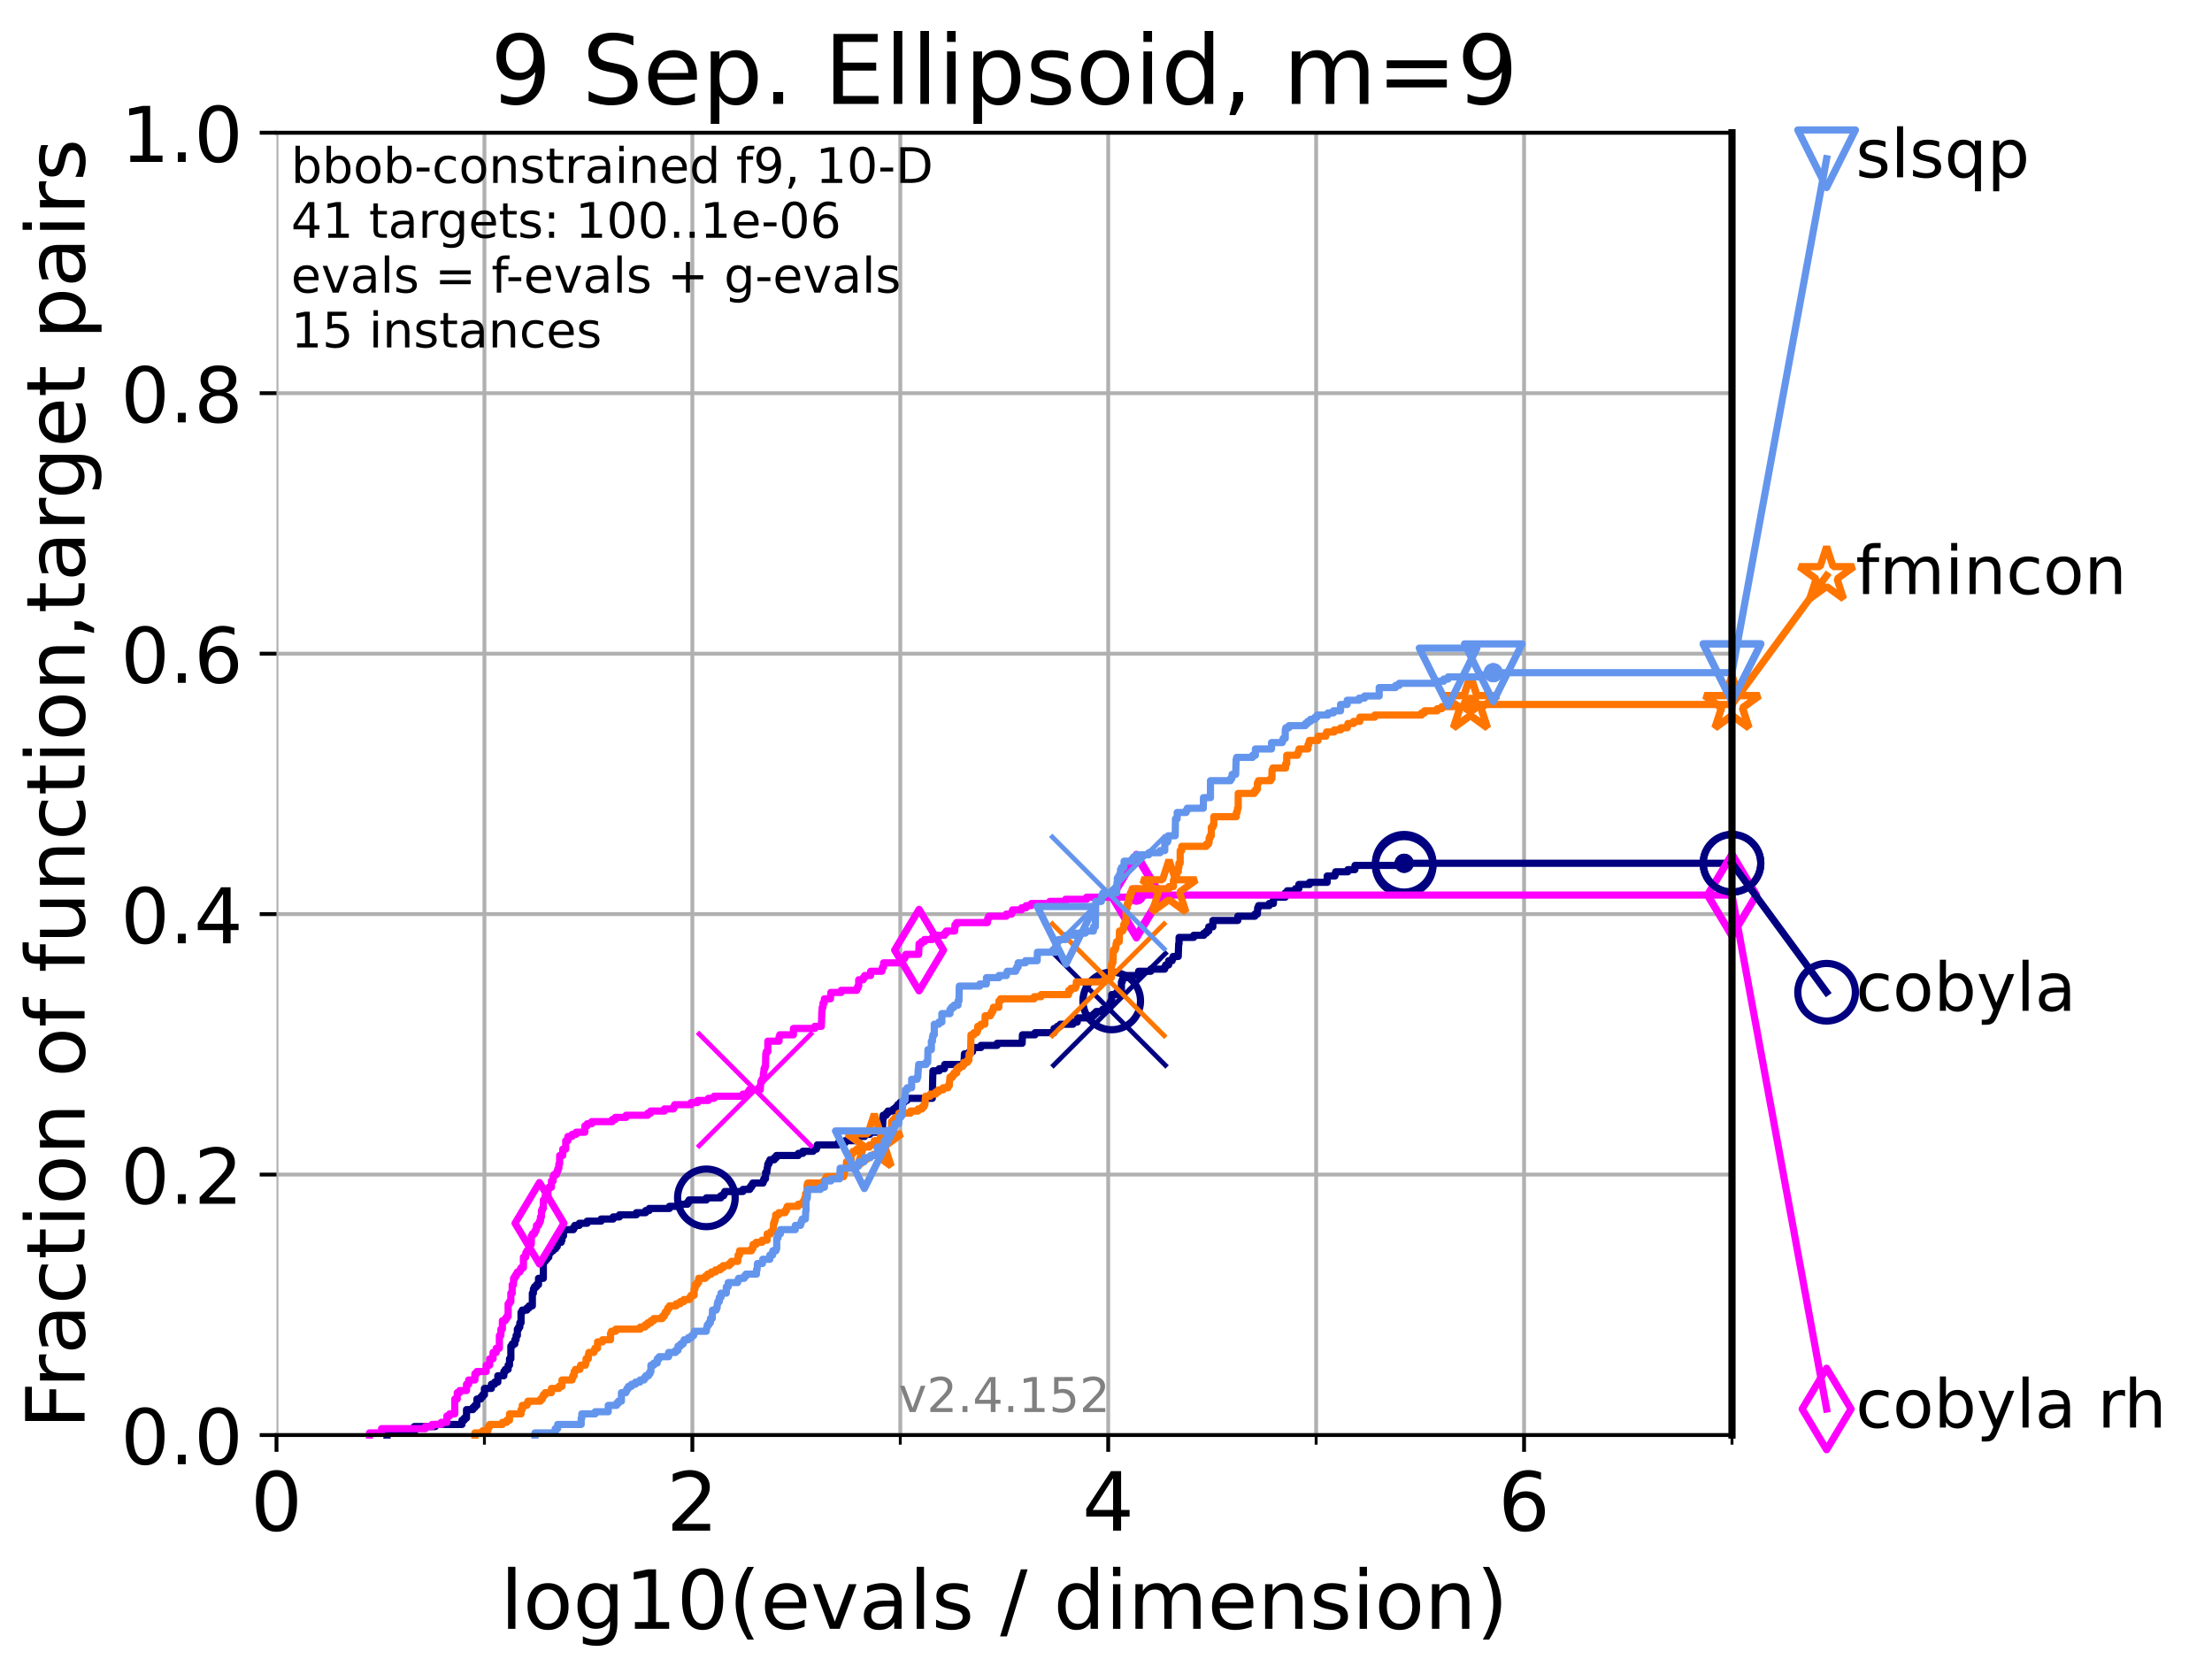 <?xml version="1.0" encoding="utf-8" standalone="no"?>
<!DOCTYPE svg PUBLIC "-//W3C//DTD SVG 1.1//EN"
  "http://www.w3.org/Graphics/SVG/1.1/DTD/svg11.dtd">
<!-- Created with matplotlib (https://matplotlib.org/) -->
<svg height="345.6pt" version="1.1" viewBox="0 0 460.8 345.6" width="460.8pt" xmlns="http://www.w3.org/2000/svg" xmlns:xlink="http://www.w3.org/1999/xlink">
 <defs>
  <style type="text/css">*{stroke-linecap:butt;stroke-linejoin:round;}</style>
 </defs>
 <g id="figure_1">
  <g id="patch_1">
   <path d="M 0 345.6 
L 460.8 345.6 
L 460.8 0 
L 0 0 
z
" style="fill:#ffffff;"/>
  </g>
  <g id="axes_1">
   <g id="patch_2">
    <path d="M 57.6 298.944 
L 360.806 298.944 
L 360.806 27.648 
L 57.6 27.648 
z
" style="fill:#ffffff;"/>
   </g>
   <g id="matplotlib.axis_1">
    <g id="xtick_1">
     <g id="line2d_1">
      <path clip-path="url(#p8e5090c4cf)" d="M 57.6 298.944 
L 57.6 27.648 
" style="fill:none;stroke:#b0b0b0;stroke-linecap:square;stroke-width:0.8;"/>
     </g>
     <g id="line2d_2">
      <defs>
       <path d="M 0 0 
L 0 3.5 
" id="m7a8b4c9a1f" style="stroke:#000000;stroke-width:0.8;"/>
      </defs>
      <g>
       <use style="stroke:#000000;stroke-width:0.8;" x="57.6" xlink:href="#m7a8b4c9a1f" y="298.944"/>
      </g>
     </g>
     <g id="text_1">
      <!-- 0 -->
      <g transform="translate(52.192 318.861)scale(0.17 -0.17)">
       <defs>
        <path d="M 31.781 66.406 
Q 24.172 66.406 20.328 58.906 
Q 16.5 51.422 16.5 36.375 
Q 16.5 21.391 20.328 13.891 
Q 24.172 6.391 31.781 6.391 
Q 39.453 6.391 43.281 13.891 
Q 47.125 21.391 47.125 36.375 
Q 47.125 51.422 43.281 58.906 
Q 39.453 66.406 31.781 66.406 
z
M 31.781 74.219 
Q 44.047 74.219 50.516 64.516 
Q 56.984 54.828 56.984 36.375 
Q 56.984 17.969 50.516 8.266 
Q 44.047 -1.422 31.781 -1.422 
Q 19.531 -1.422 13.062 8.266 
Q 6.594 17.969 6.594 36.375 
Q 6.594 54.828 13.062 64.516 
Q 19.531 74.219 31.781 74.219 
z
" id="DejaVuSans-48"/>
       </defs>
       <use xlink:href="#DejaVuSans-48"/>
      </g>
     </g>
    </g>
    <g id="xtick_2">
     <g id="line2d_3">
      <path clip-path="url(#p8e5090c4cf)" d="M 144.23 298.944 
L 144.23 27.648 
" style="fill:none;stroke:#b0b0b0;stroke-linecap:square;stroke-width:0.8;"/>
     </g>
     <g id="line2d_4">
      <g>
       <use style="stroke:#000000;stroke-width:0.8;" x="144.23" xlink:href="#m7a8b4c9a1f" y="298.944"/>
      </g>
     </g>
     <g id="text_2">
      <!-- 2 -->
      <g transform="translate(138.822 318.861)scale(0.17 -0.17)">
       <defs>
        <path d="M 19.188 8.297 
L 53.609 8.297 
L 53.609 0 
L 7.328 0 
L 7.328 8.297 
Q 12.938 14.109 22.625 23.891 
Q 32.328 33.688 34.812 36.531 
Q 39.547 41.844 41.422 45.531 
Q 43.312 49.219 43.312 52.781 
Q 43.312 58.594 39.234 62.25 
Q 35.156 65.922 28.609 65.922 
Q 23.969 65.922 18.812 64.312 
Q 13.672 62.703 7.812 59.422 
L 7.812 69.391 
Q 13.766 71.781 18.938 73 
Q 24.125 74.219 28.422 74.219 
Q 39.75 74.219 46.484 68.547 
Q 53.219 62.891 53.219 53.422 
Q 53.219 48.922 51.531 44.891 
Q 49.859 40.875 45.406 35.406 
Q 44.188 33.984 37.641 27.219 
Q 31.109 20.453 19.188 8.297 
z
" id="DejaVuSans-50"/>
       </defs>
       <use xlink:href="#DejaVuSans-50"/>
      </g>
     </g>
    </g>
    <g id="xtick_3">
     <g id="line2d_5">
      <path clip-path="url(#p8e5090c4cf)" d="M 230.861 298.944 
L 230.861 27.648 
" style="fill:none;stroke:#b0b0b0;stroke-linecap:square;stroke-width:0.8;"/>
     </g>
     <g id="line2d_6">
      <g>
       <use style="stroke:#000000;stroke-width:0.8;" x="230.861" xlink:href="#m7a8b4c9a1f" y="298.944"/>
      </g>
     </g>
     <g id="text_3">
      <!-- 4 -->
      <g transform="translate(225.453 318.861)scale(0.17 -0.17)">
       <defs>
        <path d="M 37.797 64.312 
L 12.891 25.391 
L 37.797 25.391 
z
M 35.203 72.906 
L 47.609 72.906 
L 47.609 25.391 
L 58.016 25.391 
L 58.016 17.188 
L 47.609 17.188 
L 47.609 0 
L 37.797 0 
L 37.797 17.188 
L 4.891 17.188 
L 4.891 26.703 
z
" id="DejaVuSans-52"/>
       </defs>
       <use xlink:href="#DejaVuSans-52"/>
      </g>
     </g>
    </g>
    <g id="xtick_4">
     <g id="line2d_7">
      <path clip-path="url(#p8e5090c4cf)" d="M 317.491 298.944 
L 317.491 27.648 
" style="fill:none;stroke:#b0b0b0;stroke-linecap:square;stroke-width:0.8;"/>
     </g>
     <g id="line2d_8">
      <g>
       <use style="stroke:#000000;stroke-width:0.8;" x="317.491" xlink:href="#m7a8b4c9a1f" y="298.944"/>
      </g>
     </g>
     <g id="text_4">
      <!-- 6 -->
      <g transform="translate(312.083 318.861)scale(0.17 -0.17)">
       <defs>
        <path d="M 33.016 40.375 
Q 26.375 40.375 22.484 35.828 
Q 18.609 31.297 18.609 23.391 
Q 18.609 15.531 22.484 10.953 
Q 26.375 6.391 33.016 6.391 
Q 39.656 6.391 43.531 10.953 
Q 47.406 15.531 47.406 23.391 
Q 47.406 31.297 43.531 35.828 
Q 39.656 40.375 33.016 40.375 
z
M 52.594 71.297 
L 52.594 62.312 
Q 48.875 64.062 45.094 64.984 
Q 41.312 65.922 37.594 65.922 
Q 27.828 65.922 22.672 59.328 
Q 17.531 52.734 16.797 39.406 
Q 19.672 43.656 24.016 45.922 
Q 28.375 48.188 33.594 48.188 
Q 44.578 48.188 50.953 41.516 
Q 57.328 34.859 57.328 23.391 
Q 57.328 12.156 50.688 5.359 
Q 44.047 -1.422 33.016 -1.422 
Q 20.359 -1.422 13.672 8.266 
Q 6.984 17.969 6.984 36.375 
Q 6.984 53.656 15.188 63.938 
Q 23.391 74.219 37.203 74.219 
Q 40.922 74.219 44.703 73.484 
Q 48.484 72.75 52.594 71.297 
z
" id="DejaVuSans-54"/>
       </defs>
       <use xlink:href="#DejaVuSans-54"/>
      </g>
     </g>
    </g>
    <g id="xtick_5">
     <g id="line2d_9">
      <path clip-path="url(#p8e5090c4cf)" d="M 100.915 298.944 
L 100.915 27.648 
" style="fill:none;stroke:#b0b0b0;stroke-linecap:square;stroke-width:0.8;"/>
     </g>
     <g id="line2d_10">
      <defs>
       <path d="M 0 0 
L 0 2 
" id="m93d69a1e87" style="stroke:#000000;stroke-width:0.6;"/>
      </defs>
      <g>
       <use style="stroke:#000000;stroke-width:0.6;" x="100.915" xlink:href="#m93d69a1e87" y="298.944"/>
      </g>
     </g>
    </g>
    <g id="xtick_6">
     <g id="line2d_11">
      <path clip-path="url(#p8e5090c4cf)" d="M 187.546 298.944 
L 187.546 27.648 
" style="fill:none;stroke:#b0b0b0;stroke-linecap:square;stroke-width:0.8;"/>
     </g>
     <g id="line2d_12">
      <g>
       <use style="stroke:#000000;stroke-width:0.6;" x="187.546" xlink:href="#m93d69a1e87" y="298.944"/>
      </g>
     </g>
    </g>
    <g id="xtick_7">
     <g id="line2d_13">
      <path clip-path="url(#p8e5090c4cf)" d="M 274.176 298.944 
L 274.176 27.648 
" style="fill:none;stroke:#b0b0b0;stroke-linecap:square;stroke-width:0.8;"/>
     </g>
     <g id="line2d_14">
      <g>
       <use style="stroke:#000000;stroke-width:0.6;" x="274.176" xlink:href="#m93d69a1e87" y="298.944"/>
      </g>
     </g>
    </g>
    <g id="xtick_8">
     <g id="line2d_15">
      <path clip-path="url(#p8e5090c4cf)" d="M 360.806 298.944 
L 360.806 27.648 
" style="fill:none;stroke:#b0b0b0;stroke-linecap:square;stroke-width:0.8;"/>
     </g>
     <g id="line2d_16">
      <g>
       <use style="stroke:#000000;stroke-width:0.6;" x="360.806" xlink:href="#m93d69a1e87" y="298.944"/>
      </g>
     </g>
    </g>
    <g id="text_5">
     <!-- log10(evals / dimension) -->
     <g transform="translate(104.239 339.314)scale(0.17 -0.17)">
      <defs>
       <path d="M 9.422 75.984 
L 18.406 75.984 
L 18.406 0 
L 9.422 0 
z
" id="DejaVuSans-108"/>
       <path d="M 30.609 48.391 
Q 23.391 48.391 19.188 42.75 
Q 14.984 37.109 14.984 27.297 
Q 14.984 17.484 19.156 11.844 
Q 23.344 6.203 30.609 6.203 
Q 37.797 6.203 41.984 11.859 
Q 46.188 17.531 46.188 27.297 
Q 46.188 37.016 41.984 42.703 
Q 37.797 48.391 30.609 48.391 
z
M 30.609 56 
Q 42.328 56 49.016 48.375 
Q 55.719 40.766 55.719 27.297 
Q 55.719 13.875 49.016 6.219 
Q 42.328 -1.422 30.609 -1.422 
Q 18.844 -1.422 12.172 6.219 
Q 5.516 13.875 5.516 27.297 
Q 5.516 40.766 12.172 48.375 
Q 18.844 56 30.609 56 
z
" id="DejaVuSans-111"/>
       <path d="M 45.406 27.984 
Q 45.406 37.75 41.375 43.109 
Q 37.359 48.484 30.078 48.484 
Q 22.859 48.484 18.828 43.109 
Q 14.797 37.75 14.797 27.984 
Q 14.797 18.266 18.828 12.891 
Q 22.859 7.516 30.078 7.516 
Q 37.359 7.516 41.375 12.891 
Q 45.406 18.266 45.406 27.984 
z
M 54.391 6.781 
Q 54.391 -7.172 48.188 -13.984 
Q 42 -20.797 29.203 -20.797 
Q 24.469 -20.797 20.266 -20.094 
Q 16.062 -19.391 12.109 -17.922 
L 12.109 -9.188 
Q 16.062 -11.328 19.922 -12.344 
Q 23.781 -13.375 27.781 -13.375 
Q 36.625 -13.375 41.016 -8.766 
Q 45.406 -4.156 45.406 5.172 
L 45.406 9.625 
Q 42.625 4.781 38.281 2.391 
Q 33.938 0 27.875 0 
Q 17.828 0 11.672 7.656 
Q 5.516 15.328 5.516 27.984 
Q 5.516 40.672 11.672 48.328 
Q 17.828 56 27.875 56 
Q 33.938 56 38.281 53.609 
Q 42.625 51.219 45.406 46.391 
L 45.406 54.688 
L 54.391 54.688 
z
" id="DejaVuSans-103"/>
       <path d="M 12.406 8.297 
L 28.516 8.297 
L 28.516 63.922 
L 10.984 60.406 
L 10.984 69.391 
L 28.422 72.906 
L 38.281 72.906 
L 38.281 8.297 
L 54.391 8.297 
L 54.391 0 
L 12.406 0 
z
" id="DejaVuSans-49"/>
       <path d="M 31 75.875 
Q 24.469 64.656 21.281 53.656 
Q 18.109 42.672 18.109 31.391 
Q 18.109 20.125 21.312 9.062 
Q 24.516 -2 31 -13.188 
L 23.188 -13.188 
Q 15.875 -1.703 12.234 9.375 
Q 8.594 20.453 8.594 31.391 
Q 8.594 42.281 12.203 53.312 
Q 15.828 64.359 23.188 75.875 
z
" id="DejaVuSans-40"/>
       <path d="M 56.203 29.594 
L 56.203 25.203 
L 14.891 25.203 
Q 15.484 15.922 20.484 11.062 
Q 25.484 6.203 34.422 6.203 
Q 39.594 6.203 44.453 7.469 
Q 49.312 8.734 54.109 11.281 
L 54.109 2.781 
Q 49.266 0.734 44.188 -0.344 
Q 39.109 -1.422 33.891 -1.422 
Q 20.797 -1.422 13.156 6.188 
Q 5.516 13.812 5.516 26.812 
Q 5.516 40.234 12.766 48.109 
Q 20.016 56 32.328 56 
Q 43.359 56 49.781 48.891 
Q 56.203 41.797 56.203 29.594 
z
M 47.219 32.234 
Q 47.125 39.594 43.094 43.984 
Q 39.062 48.391 32.422 48.391 
Q 24.906 48.391 20.391 44.141 
Q 15.875 39.891 15.188 32.172 
z
" id="DejaVuSans-101"/>
       <path d="M 2.984 54.688 
L 12.5 54.688 
L 29.594 8.797 
L 46.688 54.688 
L 56.203 54.688 
L 35.688 0 
L 23.484 0 
z
" id="DejaVuSans-118"/>
       <path d="M 34.281 27.484 
Q 23.391 27.484 19.188 25 
Q 14.984 22.516 14.984 16.5 
Q 14.984 11.719 18.141 8.906 
Q 21.297 6.109 26.703 6.109 
Q 34.188 6.109 38.703 11.406 
Q 43.219 16.703 43.219 25.484 
L 43.219 27.484 
z
M 52.203 31.203 
L 52.203 0 
L 43.219 0 
L 43.219 8.297 
Q 40.141 3.328 35.547 0.953 
Q 30.953 -1.422 24.312 -1.422 
Q 15.922 -1.422 10.953 3.297 
Q 6 8.016 6 15.922 
Q 6 25.141 12.172 29.828 
Q 18.359 34.516 30.609 34.516 
L 43.219 34.516 
L 43.219 35.406 
Q 43.219 41.609 39.141 45 
Q 35.062 48.391 27.688 48.391 
Q 23 48.391 18.547 47.266 
Q 14.109 46.141 10.016 43.891 
L 10.016 52.203 
Q 14.938 54.109 19.578 55.047 
Q 24.219 56 28.609 56 
Q 40.484 56 46.344 49.844 
Q 52.203 43.703 52.203 31.203 
z
" id="DejaVuSans-97"/>
       <path d="M 44.281 53.078 
L 44.281 44.578 
Q 40.484 46.531 36.375 47.5 
Q 32.281 48.484 27.875 48.484 
Q 21.188 48.484 17.844 46.438 
Q 14.5 44.391 14.5 40.281 
Q 14.5 37.156 16.891 35.375 
Q 19.281 33.594 26.516 31.984 
L 29.594 31.297 
Q 39.156 29.25 43.188 25.516 
Q 47.219 21.781 47.219 15.094 
Q 47.219 7.469 41.188 3.016 
Q 35.156 -1.422 24.609 -1.422 
Q 20.219 -1.422 15.453 -0.562 
Q 10.688 0.297 5.422 2 
L 5.422 11.281 
Q 10.406 8.688 15.234 7.391 
Q 20.062 6.109 24.812 6.109 
Q 31.156 6.109 34.562 8.281 
Q 37.984 10.453 37.984 14.406 
Q 37.984 18.062 35.516 20.016 
Q 33.062 21.969 24.703 23.781 
L 21.578 24.516 
Q 13.234 26.266 9.516 29.906 
Q 5.812 33.547 5.812 39.891 
Q 5.812 47.609 11.281 51.797 
Q 16.75 56 26.812 56 
Q 31.781 56 36.172 55.266 
Q 40.578 54.547 44.281 53.078 
z
" id="DejaVuSans-115"/>
       <path id="DejaVuSans-32"/>
       <path d="M 25.391 72.906 
L 33.688 72.906 
L 8.297 -9.281 
L 0 -9.281 
z
" id="DejaVuSans-47"/>
       <path d="M 45.406 46.391 
L 45.406 75.984 
L 54.391 75.984 
L 54.391 0 
L 45.406 0 
L 45.406 8.203 
Q 42.578 3.328 38.25 0.953 
Q 33.938 -1.422 27.875 -1.422 
Q 17.969 -1.422 11.734 6.484 
Q 5.516 14.406 5.516 27.297 
Q 5.516 40.188 11.734 48.094 
Q 17.969 56 27.875 56 
Q 33.938 56 38.25 53.625 
Q 42.578 51.266 45.406 46.391 
z
M 14.797 27.297 
Q 14.797 17.391 18.875 11.75 
Q 22.953 6.109 30.078 6.109 
Q 37.203 6.109 41.297 11.75 
Q 45.406 17.391 45.406 27.297 
Q 45.406 37.203 41.297 42.844 
Q 37.203 48.484 30.078 48.484 
Q 22.953 48.484 18.875 42.844 
Q 14.797 37.203 14.797 27.297 
z
" id="DejaVuSans-100"/>
       <path d="M 9.422 54.688 
L 18.406 54.688 
L 18.406 0 
L 9.422 0 
z
M 9.422 75.984 
L 18.406 75.984 
L 18.406 64.594 
L 9.422 64.594 
z
" id="DejaVuSans-105"/>
       <path d="M 52 44.188 
Q 55.375 50.25 60.062 53.125 
Q 64.75 56 71.094 56 
Q 79.641 56 84.281 50.016 
Q 88.922 44.047 88.922 33.016 
L 88.922 0 
L 79.891 0 
L 79.891 32.719 
Q 79.891 40.578 77.094 44.375 
Q 74.312 48.188 68.609 48.188 
Q 61.625 48.188 57.562 43.547 
Q 53.516 38.922 53.516 30.906 
L 53.516 0 
L 44.484 0 
L 44.484 32.719 
Q 44.484 40.625 41.703 44.406 
Q 38.922 48.188 33.109 48.188 
Q 26.219 48.188 22.156 43.531 
Q 18.109 38.875 18.109 30.906 
L 18.109 0 
L 9.078 0 
L 9.078 54.688 
L 18.109 54.688 
L 18.109 46.188 
Q 21.188 51.219 25.484 53.609 
Q 29.781 56 35.688 56 
Q 41.656 56 45.828 52.969 
Q 50 49.953 52 44.188 
z
" id="DejaVuSans-109"/>
       <path d="M 54.891 33.016 
L 54.891 0 
L 45.906 0 
L 45.906 32.719 
Q 45.906 40.484 42.875 44.328 
Q 39.844 48.188 33.797 48.188 
Q 26.516 48.188 22.312 43.547 
Q 18.109 38.922 18.109 30.906 
L 18.109 0 
L 9.078 0 
L 9.078 54.688 
L 18.109 54.688 
L 18.109 46.188 
Q 21.344 51.125 25.703 53.562 
Q 30.078 56 35.797 56 
Q 45.219 56 50.047 50.172 
Q 54.891 44.344 54.891 33.016 
z
" id="DejaVuSans-110"/>
       <path d="M 8.016 75.875 
L 15.828 75.875 
Q 23.141 64.359 26.781 53.312 
Q 30.422 42.281 30.422 31.391 
Q 30.422 20.453 26.781 9.375 
Q 23.141 -1.703 15.828 -13.188 
L 8.016 -13.188 
Q 14.5 -2 17.703 9.062 
Q 20.906 20.125 20.906 31.391 
Q 20.906 42.672 17.703 53.656 
Q 14.5 64.656 8.016 75.875 
z
" id="DejaVuSans-41"/>
      </defs>
      <use xlink:href="#DejaVuSans-108"/>
      <use x="27.783" xlink:href="#DejaVuSans-111"/>
      <use x="88.965" xlink:href="#DejaVuSans-103"/>
      <use x="152.441" xlink:href="#DejaVuSans-49"/>
      <use x="216.064" xlink:href="#DejaVuSans-48"/>
      <use x="279.688" xlink:href="#DejaVuSans-40"/>
      <use x="318.701" xlink:href="#DejaVuSans-101"/>
      <use x="380.225" xlink:href="#DejaVuSans-118"/>
      <use x="439.404" xlink:href="#DejaVuSans-97"/>
      <use x="500.684" xlink:href="#DejaVuSans-108"/>
      <use x="528.467" xlink:href="#DejaVuSans-115"/>
      <use x="580.566" xlink:href="#DejaVuSans-32"/>
      <use x="612.354" xlink:href="#DejaVuSans-47"/>
      <use x="646.045" xlink:href="#DejaVuSans-32"/>
      <use x="677.832" xlink:href="#DejaVuSans-100"/>
      <use x="741.309" xlink:href="#DejaVuSans-105"/>
      <use x="769.092" xlink:href="#DejaVuSans-109"/>
      <use x="866.504" xlink:href="#DejaVuSans-101"/>
      <use x="928.027" xlink:href="#DejaVuSans-110"/>
      <use x="991.406" xlink:href="#DejaVuSans-115"/>
      <use x="1043.506" xlink:href="#DejaVuSans-105"/>
      <use x="1071.289" xlink:href="#DejaVuSans-111"/>
      <use x="1132.471" xlink:href="#DejaVuSans-110"/>
      <use x="1195.85" xlink:href="#DejaVuSans-41"/>
     </g>
    </g>
   </g>
   <g id="matplotlib.axis_2">
    <g id="ytick_1">
     <g id="line2d_17">
      <path clip-path="url(#p8e5090c4cf)" d="M 57.6 298.944 
L 360.806 298.944 
" style="fill:none;stroke:#b0b0b0;stroke-linecap:square;stroke-width:0.8;"/>
     </g>
     <g id="line2d_18">
      <defs>
       <path d="M 0 0 
L -3.5 0 
" id="m41e0303bd5" style="stroke:#000000;stroke-width:0.8;"/>
      </defs>
      <g>
       <use style="stroke:#000000;stroke-width:0.8;" x="57.6" xlink:href="#m41e0303bd5" y="298.944"/>
      </g>
     </g>
     <g id="text_6">
      <!-- 0.0 -->
      <g transform="translate(25.155 305.023)scale(0.16 -0.16)">
       <defs>
        <path d="M 10.688 12.406 
L 21 12.406 
L 21 0 
L 10.688 0 
z
" id="DejaVuSans-46"/>
       </defs>
       <use xlink:href="#DejaVuSans-48"/>
       <use x="63.623" xlink:href="#DejaVuSans-46"/>
       <use x="95.41" xlink:href="#DejaVuSans-48"/>
      </g>
     </g>
    </g>
    <g id="ytick_2">
     <g id="line2d_19">
      <path clip-path="url(#p8e5090c4cf)" d="M 57.6 244.685 
L 360.806 244.685 
" style="fill:none;stroke:#b0b0b0;stroke-linecap:square;stroke-width:0.8;"/>
     </g>
     <g id="line2d_20">
      <g>
       <use style="stroke:#000000;stroke-width:0.8;" x="57.6" xlink:href="#m41e0303bd5" y="244.685"/>
      </g>
     </g>
     <g id="text_7">
      <!-- 0.2 -->
      <g transform="translate(25.155 250.764)scale(0.16 -0.16)">
       <use xlink:href="#DejaVuSans-48"/>
       <use x="63.623" xlink:href="#DejaVuSans-46"/>
       <use x="95.41" xlink:href="#DejaVuSans-50"/>
      </g>
     </g>
    </g>
    <g id="ytick_3">
     <g id="line2d_21">
      <path clip-path="url(#p8e5090c4cf)" d="M 57.6 190.426 
L 360.806 190.426 
" style="fill:none;stroke:#b0b0b0;stroke-linecap:square;stroke-width:0.8;"/>
     </g>
     <g id="line2d_22">
      <g>
       <use style="stroke:#000000;stroke-width:0.8;" x="57.6" xlink:href="#m41e0303bd5" y="190.426"/>
      </g>
     </g>
     <g id="text_8">
      <!-- 0.4 -->
      <g transform="translate(25.155 196.504)scale(0.16 -0.16)">
       <use xlink:href="#DejaVuSans-48"/>
       <use x="63.623" xlink:href="#DejaVuSans-46"/>
       <use x="95.41" xlink:href="#DejaVuSans-52"/>
      </g>
     </g>
    </g>
    <g id="ytick_4">
     <g id="line2d_23">
      <path clip-path="url(#p8e5090c4cf)" d="M 57.6 136.166 
L 360.806 136.166 
" style="fill:none;stroke:#b0b0b0;stroke-linecap:square;stroke-width:0.8;"/>
     </g>
     <g id="line2d_24">
      <g>
       <use style="stroke:#000000;stroke-width:0.8;" x="57.6" xlink:href="#m41e0303bd5" y="136.166"/>
      </g>
     </g>
     <g id="text_9">
      <!-- 0.6 -->
      <g transform="translate(25.155 142.245)scale(0.16 -0.16)">
       <use xlink:href="#DejaVuSans-48"/>
       <use x="63.623" xlink:href="#DejaVuSans-46"/>
       <use x="95.41" xlink:href="#DejaVuSans-54"/>
      </g>
     </g>
    </g>
    <g id="ytick_5">
     <g id="line2d_25">
      <path clip-path="url(#p8e5090c4cf)" d="M 57.6 81.907 
L 360.806 81.907 
" style="fill:none;stroke:#b0b0b0;stroke-linecap:square;stroke-width:0.8;"/>
     </g>
     <g id="line2d_26">
      <g>
       <use style="stroke:#000000;stroke-width:0.8;" x="57.6" xlink:href="#m41e0303bd5" y="81.907"/>
      </g>
     </g>
     <g id="text_10">
      <!-- 0.8 -->
      <g transform="translate(25.155 87.986)scale(0.16 -0.16)">
       <defs>
        <path d="M 31.781 34.625 
Q 24.75 34.625 20.719 30.859 
Q 16.703 27.094 16.703 20.516 
Q 16.703 13.922 20.719 10.156 
Q 24.75 6.391 31.781 6.391 
Q 38.812 6.391 42.859 10.172 
Q 46.922 13.969 46.922 20.516 
Q 46.922 27.094 42.891 30.859 
Q 38.875 34.625 31.781 34.625 
z
M 21.922 38.812 
Q 15.578 40.375 12.031 44.719 
Q 8.5 49.078 8.5 55.328 
Q 8.5 64.062 14.719 69.141 
Q 20.953 74.219 31.781 74.219 
Q 42.672 74.219 48.875 69.141 
Q 55.078 64.062 55.078 55.328 
Q 55.078 49.078 51.531 44.719 
Q 48 40.375 41.703 38.812 
Q 48.828 37.156 52.797 32.312 
Q 56.781 27.484 56.781 20.516 
Q 56.781 9.906 50.312 4.234 
Q 43.844 -1.422 31.781 -1.422 
Q 19.734 -1.422 13.25 4.234 
Q 6.781 9.906 6.781 20.516 
Q 6.781 27.484 10.781 32.312 
Q 14.797 37.156 21.922 38.812 
z
M 18.312 54.391 
Q 18.312 48.734 21.844 45.562 
Q 25.391 42.391 31.781 42.391 
Q 38.141 42.391 41.719 45.562 
Q 45.312 48.734 45.312 54.391 
Q 45.312 60.062 41.719 63.234 
Q 38.141 66.406 31.781 66.406 
Q 25.391 66.406 21.844 63.234 
Q 18.312 60.062 18.312 54.391 
z
" id="DejaVuSans-56"/>
       </defs>
       <use xlink:href="#DejaVuSans-48"/>
       <use x="63.623" xlink:href="#DejaVuSans-46"/>
       <use x="95.41" xlink:href="#DejaVuSans-56"/>
      </g>
     </g>
    </g>
    <g id="ytick_6">
     <g id="line2d_27">
      <path clip-path="url(#p8e5090c4cf)" d="M 57.6 27.648 
L 360.806 27.648 
" style="fill:none;stroke:#b0b0b0;stroke-linecap:square;stroke-width:0.8;"/>
     </g>
     <g id="line2d_28">
      <g>
       <use style="stroke:#000000;stroke-width:0.8;" x="57.6" xlink:href="#m41e0303bd5" y="27.648"/>
      </g>
     </g>
     <g id="text_11">
      <!-- 1.0 -->
      <g transform="translate(25.155 33.727)scale(0.16 -0.16)">
       <use xlink:href="#DejaVuSans-49"/>
       <use x="63.623" xlink:href="#DejaVuSans-46"/>
       <use x="95.41" xlink:href="#DejaVuSans-48"/>
      </g>
     </g>
    </g>
    <g id="text_12">
     <!-- Fraction of function,target pairs -->
     <g transform="translate(17.62 297.681)rotate(-90)scale(0.17 -0.17)">
      <defs>
       <path d="M 9.812 72.906 
L 51.703 72.906 
L 51.703 64.594 
L 19.672 64.594 
L 19.672 43.109 
L 48.578 43.109 
L 48.578 34.812 
L 19.672 34.812 
L 19.672 0 
L 9.812 0 
z
" id="DejaVuSans-70"/>
       <path d="M 41.109 46.297 
Q 39.594 47.172 37.812 47.578 
Q 36.031 48 33.891 48 
Q 26.266 48 22.188 43.047 
Q 18.109 38.094 18.109 28.812 
L 18.109 0 
L 9.078 0 
L 9.078 54.688 
L 18.109 54.688 
L 18.109 46.188 
Q 20.953 51.172 25.484 53.578 
Q 30.031 56 36.531 56 
Q 37.453 56 38.578 55.875 
Q 39.703 55.766 41.062 55.516 
z
" id="DejaVuSans-114"/>
       <path d="M 48.781 52.594 
L 48.781 44.188 
Q 44.969 46.297 41.141 47.344 
Q 37.312 48.391 33.406 48.391 
Q 24.656 48.391 19.812 42.844 
Q 14.984 37.312 14.984 27.297 
Q 14.984 17.281 19.812 11.734 
Q 24.656 6.203 33.406 6.203 
Q 37.312 6.203 41.141 7.25 
Q 44.969 8.297 48.781 10.406 
L 48.781 2.094 
Q 45.016 0.344 40.984 -0.531 
Q 36.969 -1.422 32.422 -1.422 
Q 20.062 -1.422 12.781 6.344 
Q 5.516 14.109 5.516 27.297 
Q 5.516 40.672 12.859 48.328 
Q 20.219 56 33.016 56 
Q 37.156 56 41.109 55.141 
Q 45.062 54.297 48.781 52.594 
z
" id="DejaVuSans-99"/>
       <path d="M 18.312 70.219 
L 18.312 54.688 
L 36.812 54.688 
L 36.812 47.703 
L 18.312 47.703 
L 18.312 18.016 
Q 18.312 11.328 20.141 9.422 
Q 21.969 7.516 27.594 7.516 
L 36.812 7.516 
L 36.812 0 
L 27.594 0 
Q 17.188 0 13.234 3.875 
Q 9.281 7.766 9.281 18.016 
L 9.281 47.703 
L 2.688 47.703 
L 2.688 54.688 
L 9.281 54.688 
L 9.281 70.219 
z
" id="DejaVuSans-116"/>
       <path d="M 37.109 75.984 
L 37.109 68.5 
L 28.516 68.5 
Q 23.688 68.5 21.797 66.547 
Q 19.922 64.594 19.922 59.516 
L 19.922 54.688 
L 34.719 54.688 
L 34.719 47.703 
L 19.922 47.703 
L 19.922 0 
L 10.891 0 
L 10.891 47.703 
L 2.297 47.703 
L 2.297 54.688 
L 10.891 54.688 
L 10.891 58.5 
Q 10.891 67.625 15.141 71.797 
Q 19.391 75.984 28.609 75.984 
z
" id="DejaVuSans-102"/>
       <path d="M 8.5 21.578 
L 8.5 54.688 
L 17.484 54.688 
L 17.484 21.922 
Q 17.484 14.156 20.5 10.266 
Q 23.531 6.391 29.594 6.391 
Q 36.859 6.391 41.078 11.031 
Q 45.312 15.672 45.312 23.688 
L 45.312 54.688 
L 54.297 54.688 
L 54.297 0 
L 45.312 0 
L 45.312 8.406 
Q 42.047 3.422 37.719 1 
Q 33.406 -1.422 27.688 -1.422 
Q 18.266 -1.422 13.375 4.438 
Q 8.5 10.297 8.5 21.578 
z
M 31.109 56 
z
" id="DejaVuSans-117"/>
       <path d="M 11.719 12.406 
L 22.016 12.406 
L 22.016 4 
L 14.016 -11.625 
L 7.719 -11.625 
L 11.719 4 
z
" id="DejaVuSans-44"/>
       <path d="M 18.109 8.203 
L 18.109 -20.797 
L 9.078 -20.797 
L 9.078 54.688 
L 18.109 54.688 
L 18.109 46.391 
Q 20.953 51.266 25.266 53.625 
Q 29.594 56 35.594 56 
Q 45.562 56 51.781 48.094 
Q 58.016 40.188 58.016 27.297 
Q 58.016 14.406 51.781 6.484 
Q 45.562 -1.422 35.594 -1.422 
Q 29.594 -1.422 25.266 0.953 
Q 20.953 3.328 18.109 8.203 
z
M 48.688 27.297 
Q 48.688 37.203 44.609 42.844 
Q 40.531 48.484 33.406 48.484 
Q 26.266 48.484 22.188 42.844 
Q 18.109 37.203 18.109 27.297 
Q 18.109 17.391 22.188 11.75 
Q 26.266 6.109 33.406 6.109 
Q 40.531 6.109 44.609 11.75 
Q 48.688 17.391 48.688 27.297 
z
" id="DejaVuSans-112"/>
      </defs>
      <use xlink:href="#DejaVuSans-70"/>
      <use x="50.27" xlink:href="#DejaVuSans-114"/>
      <use x="91.383" xlink:href="#DejaVuSans-97"/>
      <use x="152.662" xlink:href="#DejaVuSans-99"/>
      <use x="207.643" xlink:href="#DejaVuSans-116"/>
      <use x="246.852" xlink:href="#DejaVuSans-105"/>
      <use x="274.635" xlink:href="#DejaVuSans-111"/>
      <use x="335.816" xlink:href="#DejaVuSans-110"/>
      <use x="399.195" xlink:href="#DejaVuSans-32"/>
      <use x="430.982" xlink:href="#DejaVuSans-111"/>
      <use x="492.164" xlink:href="#DejaVuSans-102"/>
      <use x="527.369" xlink:href="#DejaVuSans-32"/>
      <use x="559.156" xlink:href="#DejaVuSans-102"/>
      <use x="594.361" xlink:href="#DejaVuSans-117"/>
      <use x="657.74" xlink:href="#DejaVuSans-110"/>
      <use x="721.119" xlink:href="#DejaVuSans-99"/>
      <use x="776.1" xlink:href="#DejaVuSans-116"/>
      <use x="815.309" xlink:href="#DejaVuSans-105"/>
      <use x="843.092" xlink:href="#DejaVuSans-111"/>
      <use x="904.273" xlink:href="#DejaVuSans-110"/>
      <use x="967.652" xlink:href="#DejaVuSans-44"/>
      <use x="999.439" xlink:href="#DejaVuSans-116"/>
      <use x="1038.648" xlink:href="#DejaVuSans-97"/>
      <use x="1099.928" xlink:href="#DejaVuSans-114"/>
      <use x="1139.291" xlink:href="#DejaVuSans-103"/>
      <use x="1202.768" xlink:href="#DejaVuSans-101"/>
      <use x="1264.291" xlink:href="#DejaVuSans-116"/>
      <use x="1303.5" xlink:href="#DejaVuSans-32"/>
      <use x="1335.287" xlink:href="#DejaVuSans-112"/>
      <use x="1398.764" xlink:href="#DejaVuSans-97"/>
      <use x="1460.043" xlink:href="#DejaVuSans-105"/>
      <use x="1487.826" xlink:href="#DejaVuSans-114"/>
      <use x="1528.939" xlink:href="#DejaVuSans-115"/>
     </g>
    </g>
   </g>
   <g id="line2d_29">
    <defs>
     <path d="M 0 1.5 
C 0.398 1.5 0.779 1.342 1.061 1.061 
C 1.342 0.779 1.5 0.398 1.5 0 
C 1.5 -0.398 1.342 -0.779 1.061 -1.061 
C 0.779 -1.342 0.398 -1.5 0 -1.5 
C -0.398 -1.5 -0.779 -1.342 -1.061 -1.061 
C -1.342 -0.779 -1.5 -0.398 -1.5 0 
C -1.5 0.398 -1.342 0.779 -1.061 1.061 
C -0.779 1.342 -0.398 1.5 0 1.5 
z
" id="mabf09ef95c" style="stroke:#000080;"/>
    </defs>
    <g>
     <use style="fill:#000080;stroke:#000080;" x="292.519" xlink:href="#mabf09ef95c" y="179.838"/>
     <use style="fill:#000080;stroke:#000080;" x="292.519" xlink:href="#mabf09ef95c" y="179.838"/>
    </g>
   </g>
   <g id="line2d_30">
    <path d="M 80.621 298.944 
L 80.621 298.503 
L 86.307 298.503 
L 86.307 297.179 
L 90.668 297.179 
L 90.668 296.738 
L 96.241 296.738 
L 96.241 295.856 
L 96.718 295.856 
L 96.718 295.415 
L 97.182 295.415 
L 97.182 293.65 
L 98.51 293.65 
L 98.51 293.209 
L 98.933 293.209 
L 98.933 292.768 
L 99.347 292.768 
L 99.347 291.445 
L 100.147 291.445 
L 100.147 291.004 
L 100.535 291.004 
L 100.535 290.562 
L 100.915 290.562 
L 100.915 289.239 
L 102.363 289.239 
L 102.363 288.357 
L 103.047 288.357 
L 103.047 287.916 
L 103.707 287.916 
L 103.707 286.592 
L 104.962 286.592 
L 104.962 285.71 
L 105.263 285.71 
L 105.263 285.269 
L 105.851 285.269 
L 105.851 284.387 
L 106.138 284.387 
L 106.138 283.063 
L 106.421 283.063 
L 106.421 280.416 
L 106.699 280.416 
L 106.699 279.975 
L 107.245 279.975 
L 107.245 279.093 
L 107.512 279.093 
L 107.512 278.211 
L 107.775 278.211 
L 107.775 276.887 
L 108.034 276.887 
L 108.034 276.446 
L 108.29 276.446 
L 108.29 275.564 
L 108.543 275.564 
L 108.543 273.358 
L 108.792 273.358 
L 108.792 272.917 
L 109.757 272.917 
L 109.757 272.476 
L 110.221 272.476 
L 110.221 272.035 
L 110.897 272.035 
L 110.897 269.388 
L 111.117 269.388 
L 111.117 268.506 
L 111.335 268.506 
L 111.335 268.065 
L 111.762 268.065 
L 111.762 267.624 
L 112.18 267.624 
L 112.18 266.3 
L 113.186 266.3 
L 113.186 262.771 
L 113.574 262.771 
L 113.574 262.33 
L 113.954 262.33 
L 113.954 261.889 
L 114.327 261.889 
L 114.327 261.007 
L 114.692 261.007 
L 114.692 260.566 
L 115.227 260.566 
L 115.227 260.124 
L 115.747 260.124 
L 115.747 259.683 
L 116.086 259.683 
L 116.086 258.801 
L 116.908 258.801 
L 116.908 258.36 
L 117.068 258.36 
L 117.068 257.478 
L 117.384 257.478 
L 117.384 256.595 
L 117.54 256.595 
L 117.54 256.154 
L 119.46 256.154 
L 119.46 255.713 
L 119.739 255.713 
L 119.739 255.272 
L 120.683 255.272 
L 120.683 254.831 
L 122.32 254.831 
L 122.32 254.39 
L 125.219 254.39 
L 125.219 253.949 
L 127.731 253.949 
L 127.731 253.507 
L 129.041 253.507 
L 129.041 253.066 
L 132.569 253.066 
L 132.569 252.625 
L 134.495 252.625 
L 134.495 252.184 
L 135.238 252.184 
L 135.238 251.743 
L 139.46 251.743 
L 139.46 251.302 
L 141.74 251.302 
L 141.74 250.861 
L 143.226 250.861 
L 143.226 250.42 
L 143.541 250.42 
L 143.541 249.978 
L 147.152 249.978 
L 147.152 249.537 
L 150.152 249.537 
L 150.152 249.096 
L 150.747 249.096 
L 150.747 248.655 
L 150.985 248.655 
L 150.985 248.214 
L 154.758 248.214 
L 154.758 247.773 
L 156.185 247.773 
L 156.185 247.332 
L 156.521 247.332 
L 156.521 246.89 
L 156.813 246.89 
L 156.813 246.449 
L 158.951 246.449 
L 158.951 246.008 
L 159.122 246.008 
L 159.122 245.567 
L 159.46 245.567 
L 159.494 244.244 
L 159.743 244.244 
L 159.809 243.361 
L 159.858 243.361 
L 159.956 242.479 
L 160.183 242.479 
L 160.183 242.038 
L 160.391 242.038 
L 160.391 241.597 
L 161.309 241.597 
L 161.309 241.156 
L 161.744 241.156 
L 161.744 240.715 
L 166.304 240.715 
L 166.304 240.273 
L 167.246 240.273 
L 167.246 239.832 
L 169.388 239.832 
L 169.388 239.391 
L 170.086 239.391 
L 170.086 238.95 
L 170.257 238.95 
L 170.257 238.509 
L 174.6 238.509 
L 174.6 238.068 
L 176.048 238.068 
L 176.048 237.627 
L 178.327 237.627 
L 178.327 237.186 
L 178.728 237.186 
L 178.728 236.744 
L 180.107 236.744 
L 180.107 236.303 
L 181.198 236.303 
L 181.198 235.862 
L 182.6 235.862 
L 182.6 235.421 
L 183.817 235.421 
L 183.927 233.215 
L 183.959 233.215 
L 183.968 232.333 
L 184.612 232.333 
L 184.612 231.892 
L 184.978 231.892 
L 184.978 231.451 
L 186.12 231.451 
L 186.12 231.01 
L 186.668 231.01 
L 186.668 230.569 
L 187.007 230.569 
L 187.007 230.127 
L 187.478 230.127 
L 187.478 229.686 
L 188.339 229.686 
L 188.339 229.245 
L 188.946 229.245 
L 188.946 228.804 
L 194.219 228.804 
L 194.313 223.952 
L 194.334 223.952 
L 194.35 223.069 
L 195.651 223.069 
L 195.651 222.628 
L 196.746 222.628 
L 196.794 221.746 
L 200.801 221.746 
L 200.91 219.54 
L 201.929 219.54 
L 201.929 219.099 
L 202.599 219.099 
L 202.663 218.217 
L 204.349 218.217 
L 204.349 217.776 
L 207.724 217.776 
L 207.724 217.335 
L 212.933 217.335 
L 212.998 215.57 
L 215.617 215.57 
L 215.617 215.129 
L 219.564 215.129 
L 219.573 214.247 
L 220.254 214.247 
L 220.254 213.806 
L 220.867 213.806 
L 220.867 213.364 
L 223.523 213.364 
L 223.523 212.923 
L 224.408 212.923 
L 224.458 212.041 
L 227.011 212.041 
L 227.011 211.6 
L 227.88 211.6 
L 227.88 211.159 
L 228.346 211.159 
L 228.346 210.718 
L 229.681 210.718 
L 229.681 210.277 
L 231.162 210.277 
L 231.171 208.953 
L 231.379 208.953 
L 231.379 208.512 
L 231.591 208.512 
L 231.591 207.189 
L 232.591 207.189 
L 232.591 206.747 
L 233.609 206.747 
L 233.617 204.542 
L 233.784 204.542 
L 233.784 204.101 
L 233.938 204.101 
L 233.938 203.66 
L 234.558 203.66 
L 234.558 203.218 
L 237.188 203.218 
L 237.188 202.336 
L 239.727 202.336 
L 239.727 201.895 
L 242.613 201.895 
L 242.613 201.454 
L 242.827 201.454 
L 242.827 201.013 
L 243.457 201.013 
L 243.457 200.13 
L 244.184 200.13 
L 244.184 199.689 
L 244.381 199.689 
L 244.381 199.248 
L 245.449 199.248 
L 245.541 196.601 
L 245.62 196.601 
L 245.624 195.278 
L 248.668 195.278 
L 248.668 194.837 
L 250.772 194.837 
L 250.772 194.396 
L 251.324 194.396 
L 251.324 193.955 
L 251.805 193.955 
L 251.808 193.072 
L 252.659 193.072 
L 252.661 191.749 
L 257.858 191.749 
L 257.859 190.867 
L 261.412 190.867 
L 261.412 190.426 
L 261.927 190.426 
L 261.998 189.102 
L 262.183 189.102 
L 262.183 188.661 
L 264.397 188.661 
L 264.397 188.22 
L 265.271 188.22 
L 265.33 186.897 
L 267.738 186.897 
L 267.738 186.014 
L 268.159 186.014 
L 268.159 185.573 
L 269.868 185.573 
L 269.868 185.132 
L 270.573 185.132 
L 270.574 184.25 
L 272.793 184.25 
L 272.793 183.809 
L 276.475 183.809 
L 276.475 182.485 
L 278.091 182.485 
L 278.091 182.044 
L 278.245 182.044 
L 278.245 181.603 
L 280.775 181.603 
L 280.775 181.162 
L 282.246 181.162 
L 282.27 180.28 
L 292.519 180.28 
L 292.519 179.838 
L 360.806 179.838 
L 360.806 179.838 
" style="fill:none;stroke:#000080;stroke-linecap:square;stroke-width:1.5;"/>
   </g>
   <g id="line2d_31">
    <defs>
     <path d="M 0 6 
C 1.591 6 3.117 5.368 4.243 4.243 
C 5.368 3.117 6 1.591 6 0 
C 6 -1.591 5.368 -3.117 4.243 -4.243 
C 3.117 -5.368 1.591 -6 0 -6 
C -1.591 -6 -3.117 -5.368 -4.243 -4.243 
C -5.368 -3.117 -6 -1.591 -6 0 
C -6 1.591 -5.368 3.117 -4.243 4.243 
C -3.117 5.368 -1.591 6 0 6 
z
" id="mc3fc9077ff" style="stroke:#000080;stroke-width:1.5;"/>
    </defs>
    <g>
     <use style="fill-opacity:0;stroke:#000080;stroke-width:1.5;" x="147.152" xlink:href="#mc3fc9077ff" y="249.537"/>
     <use style="fill-opacity:0;stroke:#000080;stroke-width:1.5;" x="231.591" xlink:href="#mc3fc9077ff" y="208.512"/>
     <use style="fill-opacity:0;stroke:#000080;stroke-width:1.5;" x="292.519" xlink:href="#mc3fc9077ff" y="180.28"/>
     <use style="fill-opacity:0;stroke:#000080;stroke-width:1.5;" x="292.519" xlink:href="#mc3fc9077ff" y="179.838"/>
     <use style="fill-opacity:0;stroke:#000080;stroke-width:1.5;" x="360.806" xlink:href="#mc3fc9077ff" y="179.838"/>
    </g>
   </g>
   <g id="line2d_32">
    <path style="fill:none;stroke:#000080;stroke-linecap:square;stroke-width:1.5;"/>
    <g/>
   </g>
   <g id="line2d_33">
    <path clip-path="url(#p8e5090c4cf)" d="M 231.127 210.277 
" style="fill:none;stroke:#000080;stroke-linecap:square;stroke-width:1.5;"/>
    <defs>
     <path d="M -12 12 
L 12 -12 
M -12 -12 
L 12 12 
" id="m77d0bfdc7d" style="stroke:#000080;"/>
    </defs>
    <g clip-path="url(#p8e5090c4cf)">
     <use style="fill:#000080;stroke:#000080;" x="231.127" xlink:href="#m77d0bfdc7d" y="210.277"/>
    </g>
   </g>
   <g id="line2d_34">
    <defs>
     <path d="M 0 1.5 
C 0.398 1.5 0.779 1.342 1.061 1.061 
C 1.342 0.779 1.5 0.398 1.5 0 
C 1.5 -0.398 1.342 -0.779 1.061 -1.061 
C 0.779 -1.342 0.398 -1.5 0 -1.5 
C -0.398 -1.5 -0.779 -1.342 -1.061 -1.061 
C -1.342 -0.779 -1.5 -0.398 -1.5 0 
C -1.5 0.398 -1.342 0.779 -1.061 1.061 
C -0.779 1.342 -0.398 1.5 0 1.5 
z
" id="m4703fb8c13" style="stroke:#ff00ff;"/>
    </defs>
    <g>
     <use style="fill:#ff00ff;stroke:#ff00ff;" x="236.751" xlink:href="#m4703fb8c13" y="186.455"/>
     <use style="fill:#ff00ff;stroke:#ff00ff;" x="236.751" xlink:href="#m4703fb8c13" y="186.455"/>
    </g>
   </g>
   <g id="line2d_35">
    <path d="M 76.969 298.944 
L 76.969 298.503 
L 79.481 298.503 
L 79.481 297.621 
L 88.614 297.621 
L 88.614 297.179 
L 90.008 297.179 
L 90.008 296.738 
L 91.923 296.738 
L 91.923 296.297 
L 93.099 296.297 
L 93.099 294.974 
L 93.66 294.974 
L 93.66 294.533 
L 94.736 294.533 
L 94.736 291.445 
L 95.251 291.445 
L 95.251 290.121 
L 95.753 290.121 
L 95.753 289.68 
L 97.182 289.68 
L 97.182 288.357 
L 97.635 288.357 
L 97.635 287.475 
L 98.933 287.475 
L 98.933 286.151 
L 99.347 286.151 
L 99.347 285.71 
L 101.288 285.71 
L 101.288 284.387 
L 102.011 284.387 
L 102.011 283.063 
L 102.708 283.063 
L 102.708 281.74 
L 103.38 281.74 
L 103.38 280.858 
L 104.029 280.858 
L 104.029 278.211 
L 104.345 278.211 
L 104.345 276.887 
L 104.656 276.887 
L 104.656 275.123 
L 105.263 275.123 
L 105.263 274.682 
L 105.559 274.682 
L 105.559 274.241 
L 105.851 274.241 
L 105.851 271.594 
L 106.138 271.594 
L 106.138 271.153 
L 106.421 271.153 
L 106.421 269.388 
L 106.699 269.388 
L 106.699 267.624 
L 106.974 267.624 
L 106.974 266.3 
L 107.245 266.3 
L 107.245 265.859 
L 107.512 265.859 
L 107.512 265.418 
L 107.775 265.418 
L 107.775 264.977 
L 108.29 264.977 
L 108.29 264.536 
L 108.543 264.536 
L 108.543 264.095 
L 109.038 264.095 
L 109.038 261.889 
L 109.52 261.889 
L 109.52 261.007 
L 109.757 261.007 
L 109.757 260.566 
L 110.221 260.566 
L 110.221 259.683 
L 110.449 259.683 
L 110.449 259.242 
L 110.675 259.242 
L 110.675 257.478 
L 110.897 257.478 
L 110.897 257.036 
L 111.335 257.036 
L 111.335 256.595 
L 111.55 256.595 
L 111.55 256.154 
L 111.762 256.154 
L 111.762 255.272 
L 112.18 255.272 
L 112.18 254.831 
L 112.386 254.831 
L 112.386 254.39 
L 112.589 254.39 
L 112.589 253.507 
L 112.79 253.507 
L 112.79 252.184 
L 112.989 252.184 
L 112.989 251.743 
L 113.186 251.743 
L 113.186 249.978 
L 113.574 249.978 
L 113.574 249.096 
L 114.142 249.096 
L 114.142 247.773 
L 114.327 247.773 
L 114.327 247.332 
L 114.872 247.332 
L 114.872 246.008 
L 115.227 246.008 
L 115.227 245.126 
L 115.402 245.126 
L 115.402 244.685 
L 115.918 244.685 
L 115.918 244.244 
L 116.086 244.244 
L 116.086 243.803 
L 116.253 243.803 
L 116.253 243.361 
L 116.419 243.361 
L 116.419 242.479 
L 116.584 242.479 
L 116.584 240.715 
L 117.227 240.715 
L 117.227 239.391 
L 117.849 239.391 
L 117.849 237.627 
L 118.302 237.627 
L 118.302 236.744 
L 119.177 236.744 
L 119.177 236.303 
L 120.013 236.303 
L 120.013 235.862 
L 121.831 235.862 
L 121.831 234.539 
L 122.32 234.539 
L 122.32 234.098 
L 123.26 234.098 
L 123.26 233.657 
L 127.55 233.657 
L 127.55 233.215 
L 128.178 233.215 
L 128.178 232.774 
L 130.423 232.774 
L 130.423 232.333 
L 134.932 232.333 
L 134.932 231.892 
L 135.539 231.892 
L 135.539 231.451 
L 138.413 231.451 
L 138.413 231.01 
L 140.313 231.01 
L 140.313 230.569 
L 140.543 230.569 
L 140.543 230.127 
L 143.965 230.127 
L 143.965 229.686 
L 145.327 229.686 
L 145.327 229.245 
L 147.566 229.245 
L 147.566 228.804 
L 148.756 228.804 
L 148.756 228.363 
L 154.758 228.363 
L 154.758 227.922 
L 155.783 227.922 
L 155.783 227.481 
L 156.066 227.481 
L 156.066 227.04 
L 158.366 227.04 
L 158.472 225.716 
L 158.507 225.716 
L 158.507 225.275 
L 158.735 225.275 
L 158.735 224.834 
L 158.977 224.834 
L 159.045 223.51 
L 159.097 223.51 
L 159.165 222.628 
L 159.334 222.628 
L 159.334 222.187 
L 159.469 222.187 
L 159.519 219.54 
L 159.619 219.54 
L 159.619 219.099 
L 159.948 219.099 
L 159.948 216.894 
L 162.292 216.894 
L 162.292 216.011 
L 162.435 216.011 
L 162.435 215.57 
L 165.282 215.57 
L 165.282 214.247 
L 169.726 214.247 
L 169.726 213.806 
L 171.101 213.806 
L 171.209 210.718 
L 171.227 210.718 
L 171.289 209.835 
L 171.449 209.835 
L 171.449 208.953 
L 171.704 208.953 
L 171.739 208.071 
L 172.995 208.071 
L 173.076 206.747 
L 175.237 206.747 
L 175.237 206.306 
L 178.474 206.306 
L 178.474 205.865 
L 178.71 205.865 
L 178.71 205.424 
L 178.884 205.424 
L 178.884 204.101 
L 179.831 204.101 
L 179.831 203.66 
L 180.124 203.66 
L 180.124 203.218 
L 181.366 203.218 
L 181.366 202.336 
L 183.702 202.336 
L 183.702 201.895 
L 183.835 201.895 
L 183.835 201.454 
L 184.068 201.454 
L 184.068 200.572 
L 188.021 200.572 
L 188.032 199.689 
L 188.445 199.689 
L 188.445 199.248 
L 188.713 199.248 
L 188.713 198.807 
L 191.376 198.807 
L 191.464 196.601 
L 191.956 196.601 
L 191.956 196.16 
L 192.585 196.16 
L 192.585 195.719 
L 194.221 195.719 
L 194.221 195.278 
L 194.721 195.278 
L 194.721 194.837 
L 196.76 194.837 
L 196.76 194.396 
L 197.132 194.396 
L 197.132 193.955 
L 198.883 193.955 
L 198.936 192.631 
L 199.268 192.631 
L 199.268 192.19 
L 205.716 192.19 
L 205.758 191.308 
L 205.989 191.308 
L 205.989 190.867 
L 209.623 190.867 
L 209.623 190.426 
L 210.753 190.426 
L 210.753 189.984 
L 210.931 189.984 
L 210.931 189.543 
L 212.828 189.543 
L 212.828 189.102 
L 213.761 189.102 
L 213.761 188.661 
L 214.84 188.661 
L 214.84 188.22 
L 218.688 188.22 
L 218.688 187.779 
L 221.979 187.779 
L 221.979 187.338 
L 226.357 187.338 
L 226.357 186.897 
L 236.751 186.897 
L 236.751 186.455 
L 360.806 186.455 
L 360.806 186.455 
" style="fill:none;stroke:#ff00ff;stroke-linecap:square;stroke-width:1.5;"/>
   </g>
   <g id="line2d_36">
    <defs>
     <path d="M -0 8.485 
L 5.091 0 
L 0 -8.485 
L -5.091 -0 
z
" id="m7033027245" style="stroke:#ff00ff;stroke-linejoin:miter;stroke-width:1.5;"/>
    </defs>
    <g>
     <use style="fill-opacity:0;stroke:#ff00ff;stroke-linejoin:miter;stroke-width:1.5;" x="112.386" xlink:href="#m7033027245" y="254.831"/>
     <use style="fill-opacity:0;stroke:#ff00ff;stroke-linejoin:miter;stroke-width:1.5;" x="191.464" xlink:href="#m7033027245" y="197.925"/>
     <use style="fill-opacity:0;stroke:#ff00ff;stroke-linejoin:miter;stroke-width:1.5;" x="236.751" xlink:href="#m7033027245" y="186.897"/>
     <use style="fill-opacity:0;stroke:#ff00ff;stroke-linejoin:miter;stroke-width:1.5;" x="236.751" xlink:href="#m7033027245" y="186.455"/>
     <use style="fill-opacity:0;stroke:#ff00ff;stroke-linejoin:miter;stroke-width:1.5;" x="360.806" xlink:href="#m7033027245" y="186.455"/>
    </g>
   </g>
   <g id="line2d_37">
    <path style="fill:none;stroke:#ff00ff;stroke-linecap:square;stroke-width:1.5;"/>
    <g/>
   </g>
   <g id="line2d_38">
    <path clip-path="url(#p8e5090c4cf)" d="M 157.288 227.04 
" style="fill:none;stroke:#ff00ff;stroke-linecap:square;stroke-width:1.5;"/>
    <defs>
     <path d="M -12 12 
L 12 -12 
M -12 -12 
L 12 12 
" id="mfb0937856e" style="stroke:#ff00ff;"/>
    </defs>
    <g clip-path="url(#p8e5090c4cf)">
     <use style="fill:#ff00ff;stroke:#ff00ff;" x="157.288" xlink:href="#mfb0937856e" y="227.04"/>
    </g>
   </g>
   <g id="line2d_39">
    <defs>
     <path d="M 0 1.5 
C 0.398 1.5 0.779 1.342 1.061 1.061 
C 1.342 0.779 1.5 0.398 1.5 0 
C 1.5 -0.398 1.342 -0.779 1.061 -1.061 
C 0.779 -1.342 0.398 -1.5 0 -1.5 
C -0.398 -1.5 -0.779 -1.342 -1.061 -1.061 
C -1.342 -0.779 -1.5 -0.398 -1.5 0 
C -1.5 0.398 -1.342 0.779 -1.061 1.061 
C -0.779 1.342 -0.398 1.5 0 1.5 
z
" id="mb7fb13d72f" style="stroke:#ff7500;"/>
    </defs>
    <g>
     <use style="fill:#ff7500;stroke:#ff7500;" x="306.322" xlink:href="#mb7fb13d72f" y="146.754"/>
     <use style="fill:#ff7500;stroke:#ff7500;" x="306.322" xlink:href="#mb7fb13d72f" y="146.754"/>
    </g>
   </g>
   <g id="line2d_40">
    <path d="M 98.933 298.944 
L 98.933 298.503 
L 100.535 298.503 
L 100.535 298.062 
L 101.653 298.062 
L 101.653 297.179 
L 102.011 297.179 
L 102.011 296.738 
L 104.656 296.738 
L 104.656 296.297 
L 105.559 296.297 
L 105.559 295.856 
L 106.138 295.856 
L 106.138 294.533 
L 108.543 294.533 
L 108.543 293.65 
L 108.792 293.65 
L 108.792 292.768 
L 109.757 292.768 
L 109.757 292.327 
L 109.99 292.327 
L 109.99 291.886 
L 112.589 291.886 
L 112.589 291.445 
L 112.989 291.445 
L 112.989 291.004 
L 113.186 291.004 
L 113.186 290.562 
L 113.574 290.562 
L 113.574 290.121 
L 114.872 290.121 
L 114.872 289.239 
L 116.419 289.239 
L 116.419 288.798 
L 117.068 288.798 
L 117.068 287.475 
L 119.177 287.475 
L 119.177 287.033 
L 119.319 287.033 
L 119.319 286.592 
L 119.6 286.592 
L 119.6 285.71 
L 119.876 285.71 
L 119.876 285.269 
L 120.814 285.269 
L 120.814 284.828 
L 120.944 284.828 
L 120.944 284.387 
L 121.954 284.387 
L 121.954 283.946 
L 122.077 283.946 
L 122.077 283.063 
L 122.559 283.063 
L 122.559 282.181 
L 122.678 282.181 
L 122.678 281.74 
L 123.714 281.74 
L 123.714 281.299 
L 123.936 281.299 
L 123.936 280.858 
L 124.482 280.858 
L 124.482 279.534 
L 125.527 279.534 
L 125.527 279.093 
L 127.181 279.093 
L 127.181 277.77 
L 127.366 277.77 
L 127.366 277.329 
L 128.266 277.329 
L 128.266 276.887 
L 133.39 276.887 
L 133.39 276.446 
L 134.368 276.446 
L 134.368 276.005 
L 134.932 276.005 
L 134.932 275.564 
L 135.598 275.564 
L 135.598 275.123 
L 136.184 275.123 
L 136.184 274.682 
L 137.946 274.682 
L 137.946 274.241 
L 138.362 274.241 
L 138.362 273.799 
L 138.566 273.799 
L 138.566 273.358 
L 138.919 273.358 
L 138.919 272.917 
L 139.117 272.917 
L 139.117 272.476 
L 139.46 272.476 
L 139.46 272.035 
L 140.861 272.035 
L 140.861 271.594 
L 141.697 271.594 
L 141.697 271.153 
L 142.456 271.153 
L 142.456 270.712 
L 143.657 270.712 
L 143.657 270.27 
L 143.965 270.27 
L 143.965 269.829 
L 144.603 269.829 
L 144.603 268.506 
L 144.786 268.506 
L 144.786 267.624 
L 145.22 267.624 
L 145.22 267.183 
L 145.538 267.183 
L 145.538 266.3 
L 146.925 266.3 
L 146.925 265.859 
L 147.408 265.859 
L 147.408 265.418 
L 148.186 265.418 
L 148.186 264.977 
L 149.079 264.977 
L 149.079 264.536 
L 150.015 264.536 
L 150.015 264.095 
L 150.64 264.095 
L 150.64 263.653 
L 151.908 263.653 
L 151.908 263.212 
L 152.353 263.212 
L 152.353 262.771 
L 153.696 262.771 
L 153.764 261.448 
L 154.057 261.448 
L 154.057 260.566 
L 156.541 260.566 
L 156.541 260.124 
L 156.832 260.124 
L 156.87 259.242 
L 157.513 259.242 
L 157.513 258.801 
L 158.735 258.801 
L 158.735 258.36 
L 159.8 258.36 
L 159.817 257.036 
L 160.542 257.036 
L 160.542 256.595 
L 161.041 256.595 
L 161.149 254.831 
L 161.301 254.831 
L 161.301 254.39 
L 161.437 254.39 
L 161.437 253.949 
L 161.557 253.949 
L 161.587 253.066 
L 162.234 253.066 
L 162.234 252.625 
L 163.545 252.625 
L 163.545 252.184 
L 163.826 252.184 
L 163.826 251.743 
L 164.011 251.743 
L 164.011 251.302 
L 166.275 251.302 
L 166.275 250.861 
L 167.185 250.861 
L 167.185 250.42 
L 167.493 250.42 
L 167.493 249.978 
L 167.657 249.978 
L 167.657 249.537 
L 167.818 249.537 
L 167.818 248.655 
L 168.127 248.655 
L 168.127 246.89 
L 168.253 246.89 
L 168.253 246.449 
L 171.573 246.449 
L 171.573 246.008 
L 171.913 246.008 
L 171.913 245.567 
L 172.11 245.567 
L 172.11 245.126 
L 175.751 245.126 
L 175.751 244.685 
L 175.877 244.685 
L 175.982 243.361 
L 176.293 243.361 
L 176.327 242.038 
L 177.155 242.038 
L 177.155 241.597 
L 177.318 241.597 
L 177.318 240.273 
L 177.728 240.273 
L 177.728 239.832 
L 178.456 239.832 
L 178.456 239.391 
L 179.156 239.391 
L 179.156 238.95 
L 181.103 238.95 
L 181.103 238.509 
L 182.018 238.509 
L 182.129 237.627 
L 183.273 237.627 
L 183.273 237.186 
L 185.115 237.186 
L 185.218 236.303 
L 185.568 236.303 
L 185.664 235.421 
L 185.713 235.421 
L 185.713 233.657 
L 186.112 233.657 
L 186.112 233.215 
L 186.489 233.215 
L 186.489 232.774 
L 187.246 232.774 
L 187.25 231.892 
L 189.661 231.892 
L 189.661 231.451 
L 191.252 231.451 
L 191.252 231.01 
L 192.083 231.01 
L 192.083 230.569 
L 192.496 230.569 
L 192.496 230.127 
L 192.677 230.127 
L 192.763 228.804 
L 192.805 228.804 
L 192.805 228.363 
L 193.784 228.363 
L 193.784 227.922 
L 194.928 227.922 
L 194.928 227.481 
L 195.477 227.481 
L 195.477 227.04 
L 196.467 227.04 
L 196.467 226.598 
L 197.485 226.598 
L 197.485 226.157 
L 197.756 226.157 
L 197.852 224.834 
L 197.883 224.834 
L 197.883 224.393 
L 198.42 224.393 
L 198.42 223.952 
L 198.736 223.952 
L 198.736 223.51 
L 199.308 223.51 
L 199.308 222.628 
L 199.809 222.628 
L 199.809 222.187 
L 200.549 222.187 
L 200.549 221.746 
L 200.776 221.746 
L 200.776 221.305 
L 201.546 221.305 
L 201.546 220.864 
L 201.843 220.864 
L 201.877 219.54 
L 202.189 219.54 
L 202.27 215.57 
L 202.887 215.57 
L 202.887 215.129 
L 203.506 215.129 
L 203.506 214.688 
L 203.681 214.688 
L 203.681 213.806 
L 204.322 213.806 
L 204.322 213.364 
L 205.153 213.364 
L 205.224 211.6 
L 206.319 211.6 
L 206.319 211.159 
L 206.574 211.159 
L 206.574 210.718 
L 206.823 210.718 
L 206.823 210.277 
L 206.944 210.277 
L 206.944 209.835 
L 208.075 209.835 
L 208.09 208.512 
L 208.433 208.512 
L 208.433 208.071 
L 215.444 208.071 
L 215.444 207.63 
L 216.881 207.63 
L 216.881 207.189 
L 222.615 207.189 
L 222.635 206.306 
L 223.118 206.306 
L 223.118 205.865 
L 224.029 205.865 
L 224.029 205.424 
L 224.216 205.424 
L 224.216 204.542 
L 230.107 204.542 
L 230.107 204.101 
L 231.095 204.101 
L 231.095 203.66 
L 231.513 203.66 
L 231.523 201.013 
L 231.667 201.013 
L 231.667 200.572 
L 231.845 200.572 
L 231.927 197.925 
L 232.307 197.925 
L 232.307 197.484 
L 232.457 197.484 
L 232.498 196.601 
L 232.631 196.601 
L 232.631 196.16 
L 233.163 196.16 
L 233.201 193.955 
L 233.866 193.955 
L 233.866 193.514 
L 234.087 193.514 
L 234.087 192.631 
L 234.286 192.631 
L 234.286 192.19 
L 234.572 192.19 
L 234.586 189.102 
L 234.844 189.102 
L 234.846 188.22 
L 235.137 188.22 
L 235.151 186.897 
L 235.485 186.897 
L 235.488 186.014 
L 235.77 186.014 
L 235.851 185.132 
L 243.528 185.132 
L 243.528 184.691 
L 244.438 184.691 
L 244.442 183.367 
L 244.736 183.367 
L 244.738 182.485 
L 245.104 182.485 
L 245.105 181.603 
L 245.466 181.603 
L 245.467 180.721 
L 245.581 180.721 
L 245.585 179.838 
L 245.85 179.838 
L 245.855 177.192 
L 246.168 177.192 
L 246.169 176.309 
L 251.282 176.309 
L 251.282 175.868 
L 251.752 175.868 
L 251.752 175.427 
L 251.889 175.427 
L 251.89 174.545 
L 252.091 174.545 
L 252.091 174.104 
L 252.337 174.104 
L 252.342 172.339 
L 252.666 172.339 
L 252.666 171.898 
L 252.85 171.898 
L 252.852 170.134 
L 257.553 170.134 
L 257.554 169.251 
L 257.741 169.251 
L 257.801 168.369 
L 257.941 168.369 
L 257.943 165.281 
L 261.275 165.281 
L 261.275 164.84 
L 261.628 164.84 
L 261.628 164.399 
L 261.942 164.399 
L 261.944 163.075 
L 262.159 163.075 
L 262.159 162.634 
L 264.682 162.634 
L 264.682 162.193 
L 264.976 162.193 
L 264.979 160.429 
L 265.148 160.429 
L 265.148 159.988 
L 267.82 159.988 
L 267.821 159.105 
L 268.046 159.105 
L 268.049 157.341 
L 270.284 157.341 
L 270.284 156.9 
L 270.489 156.9 
L 270.489 156.458 
L 270.626 156.458 
L 270.626 156.017 
L 272.47 156.017 
L 272.471 155.135 
L 272.648 155.135 
L 272.648 154.694 
L 272.769 154.694 
L 272.769 154.253 
L 274.585 154.253 
L 274.586 153.371 
L 276.195 153.371 
L 276.195 152.929 
L 276.342 152.929 
L 276.342 152.488 
L 277.948 152.488 
L 277.948 152.047 
L 279.303 152.047 
L 279.303 151.606 
L 280.685 151.606 
L 280.685 151.165 
L 280.799 151.165 
L 280.799 150.724 
L 281.971 150.724 
L 281.971 150.283 
L 283.276 150.283 
L 283.276 149.4 
L 286.383 149.4 
L 286.383 148.959 
L 296.136 148.959 
L 296.136 148.518 
L 296.763 148.518 
L 296.763 148.077 
L 299.4 148.077 
L 299.4 147.636 
L 300.36 147.636 
L 300.36 147.195 
L 306.322 147.195 
L 306.322 146.754 
L 360.806 146.754 
L 360.806 146.754 
" style="fill:none;stroke:#ff7500;stroke-linecap:square;stroke-width:1.5;"/>
   </g>
   <g id="line2d_41">
    <defs>
     <path d="M 0 -6 
L -1.347 -1.854 
L -5.706 -1.854 
L -2.18 0.708 
L -3.527 4.854 
L -0 2.292 
L 3.527 4.854 
L 2.18 0.708 
L 5.706 -1.854 
L 1.347 -1.854 
z
" id="ma323f93e9d" style="stroke:#ff7500;stroke-linejoin:bevel;stroke-width:1.5;"/>
    </defs>
    <g>
     <use style="fill-opacity:0;stroke:#ff7500;stroke-linejoin:bevel;stroke-width:1.5;" x="182.129" xlink:href="#ma323f93e9d" y="238.068"/>
     <use style="fill-opacity:0;stroke:#ff7500;stroke-linejoin:bevel;stroke-width:1.5;" x="243.528" xlink:href="#ma323f93e9d" y="185.132"/>
     <use style="fill-opacity:0;stroke:#ff7500;stroke-linejoin:bevel;stroke-width:1.5;" x="306.322" xlink:href="#ma323f93e9d" y="146.754"/>
     <use style="fill-opacity:0;stroke:#ff7500;stroke-linejoin:bevel;stroke-width:1.5;" x="306.322" xlink:href="#ma323f93e9d" y="146.754"/>
     <use style="fill-opacity:0;stroke:#ff7500;stroke-linejoin:bevel;stroke-width:1.5;" x="360.806" xlink:href="#ma323f93e9d" y="146.754"/>
    </g>
   </g>
   <g id="line2d_42">
    <path style="fill:none;stroke:#ff7500;stroke-linecap:square;stroke-width:1.5;"/>
    <g/>
   </g>
   <g id="line2d_43">
    <path clip-path="url(#p8e5090c4cf)" d="M 230.864 204.101 
" style="fill:none;stroke:#ff7500;stroke-linecap:square;stroke-width:1.5;"/>
    <defs>
     <path d="M -12 12 
L 12 -12 
M -12 -12 
L 12 12 
" id="ma5398a402a" style="stroke:#ff7500;"/>
    </defs>
    <g clip-path="url(#p8e5090c4cf)">
     <use style="fill:#ff7500;stroke:#ff7500;" x="230.864" xlink:href="#ma5398a402a" y="204.101"/>
    </g>
   </g>
   <g id="line2d_44">
    <defs>
     <path d="M 0 1.5 
C 0.398 1.5 0.779 1.342 1.061 1.061 
C 1.342 0.779 1.5 0.398 1.5 0 
C 1.5 -0.398 1.342 -0.779 1.061 -1.061 
C 0.779 -1.342 0.398 -1.5 0 -1.5 
C -0.398 -1.5 -0.779 -1.342 -1.061 -1.061 
C -1.342 -0.779 -1.5 -0.398 -1.5 0 
C -1.5 0.398 -1.342 0.779 -1.061 1.061 
C -0.779 1.342 -0.398 1.5 0 1.5 
z
" id="mf42c98bf32" style="stroke:#6495ed;"/>
    </defs>
    <g>
     <use style="fill:#6495ed;stroke:#6495ed;" x="311.078" xlink:href="#mf42c98bf32" y="140.137"/>
     <use style="fill:#6495ed;stroke:#6495ed;" x="311.078" xlink:href="#mf42c98bf32" y="140.137"/>
    </g>
   </g>
   <g id="line2d_45">
    <path d="M 111.442 298.944 
L 111.442 298.503 
L 115.662 298.503 
L 115.662 297.621 
L 116.17 297.621 
L 116.17 296.738 
L 121.073 296.738 
L 121.073 295.415 
L 121.202 295.415 
L 121.202 294.533 
L 123.992 294.533 
L 123.992 294.092 
L 126.709 294.092 
L 126.709 292.768 
L 128.441 292.768 
L 128.441 292.327 
L 128.829 292.327 
L 128.829 291.886 
L 129.458 291.886 
L 129.458 290.121 
L 130.384 290.121 
L 130.384 289.68 
L 130.618 289.68 
L 130.618 289.239 
L 130.926 289.239 
L 130.926 288.798 
L 131.564 288.798 
L 131.564 288.357 
L 132.394 288.357 
L 132.394 287.916 
L 133.323 287.916 
L 133.323 287.475 
L 134.177 287.475 
L 134.177 287.033 
L 134.527 287.033 
L 134.527 286.592 
L 135.116 286.592 
L 135.116 286.151 
L 135.419 286.151 
L 135.419 285.71 
L 135.598 285.71 
L 135.598 284.387 
L 136.213 284.387 
L 136.213 283.946 
L 136.92 283.946 
L 136.92 283.063 
L 137.332 283.063 
L 137.332 282.622 
L 139.289 282.622 
L 139.289 281.74 
L 140.725 281.74 
L 140.725 281.299 
L 141.239 281.299 
L 141.239 280.416 
L 141.783 280.416 
L 141.783 279.975 
L 142.311 279.975 
L 142.311 279.534 
L 142.518 279.534 
L 142.518 279.093 
L 143.384 279.093 
L 143.384 278.652 
L 144.079 278.652 
L 144.079 278.211 
L 144.51 278.211 
L 144.51 277.77 
L 144.658 277.77 
L 144.658 277.329 
L 147.136 277.329 
L 147.232 276.446 
L 147.344 276.446 
L 147.344 276.005 
L 147.66 276.005 
L 147.66 275.564 
L 147.987 275.564 
L 147.987 274.682 
L 148.368 274.682 
L 148.428 272.917 
L 149.195 272.917 
L 149.195 272.476 
L 149.382 272.476 
L 149.425 271.594 
L 149.524 271.594 
L 149.524 271.153 
L 149.848 271.153 
L 149.848 270.27 
L 150.194 270.27 
L 150.194 269.388 
L 151.311 269.388 
L 151.311 268.065 
L 151.707 268.065 
L 151.707 267.183 
L 153.662 267.183 
L 153.662 266.741 
L 153.855 266.741 
L 153.855 266.3 
L 155.024 266.3 
L 155.024 265.859 
L 155.392 265.859 
L 155.392 265.418 
L 157.587 265.418 
L 157.587 264.536 
L 157.707 264.536 
L 157.798 263.212 
L 158.83 263.212 
L 158.891 262.33 
L 160.375 262.33 
L 160.375 261.448 
L 160.956 261.448 
L 160.979 260.566 
L 161.64 260.566 
L 161.64 260.124 
L 161.81 260.124 
L 161.81 257.919 
L 162.067 257.919 
L 162.067 257.036 
L 162.57 257.036 
L 162.57 256.154 
L 165.671 256.154 
L 165.671 255.272 
L 166.758 255.272 
L 166.758 254.831 
L 166.911 254.831 
L 166.911 254.39 
L 167.107 254.39 
L 167.107 253.949 
L 167.77 253.949 
L 167.861 252.184 
L 167.909 252.184 
L 167.909 249.978 
L 168.042 249.978 
L 168.042 249.537 
L 168.185 249.537 
L 168.222 247.773 
L 170.92 247.773 
L 170.92 247.332 
L 171.743 247.332 
L 171.774 246.008 
L 173.101 246.008 
L 173.101 245.567 
L 174.908 245.567 
L 175.015 243.361 
L 177.537 243.361 
L 177.537 242.92 
L 178.869 242.92 
L 178.869 242.038 
L 179.978 242.038 
L 180.054 241.156 
L 181.329 241.156 
L 181.329 240.715 
L 182.651 240.715 
L 182.651 240.273 
L 182.792 240.273 
L 182.792 238.95 
L 184.194 238.95 
L 184.194 237.627 
L 184.702 237.627 
L 184.811 236.303 
L 184.973 236.303 
L 184.973 235.862 
L 185.188 235.862 
L 185.188 235.421 
L 186.176 235.421 
L 186.176 234.98 
L 186.328 234.98 
L 186.41 234.098 
L 187.2 234.098 
L 187.252 232.774 
L 187.628 232.774 
L 187.628 232.333 
L 187.97 232.333 
L 188.078 229.245 
L 188.535 229.245 
L 188.62 227.04 
L 188.992 227.04 
L 188.992 226.598 
L 189.913 226.598 
L 189.913 224.834 
L 191.047 224.834 
L 191.047 224.393 
L 191.195 224.393 
L 191.297 222.628 
L 191.336 222.628 
L 191.371 221.746 
L 192.913 221.746 
L 192.913 221.305 
L 193.247 221.305 
L 193.313 218.658 
L 194.022 218.658 
L 194.022 216.894 
L 194.249 216.894 
L 194.249 216.011 
L 194.361 216.011 
L 194.361 215.57 
L 194.627 215.57 
L 194.627 213.364 
L 195.564 213.364 
L 195.564 212.923 
L 196.206 212.923 
L 196.206 211.159 
L 197.9 211.159 
L 197.9 210.277 
L 198.218 210.277 
L 198.218 209.835 
L 198.732 209.835 
L 198.732 209.394 
L 199.578 209.394 
L 199.578 208.512 
L 199.774 208.512 
L 199.838 205.424 
L 204.113 205.424 
L 204.113 204.983 
L 205.48 204.983 
L 205.497 203.66 
L 208.11 203.66 
L 208.11 203.218 
L 209.651 203.218 
L 209.651 202.777 
L 209.818 202.777 
L 209.818 202.336 
L 211.584 202.336 
L 211.584 201.895 
L 211.799 201.895 
L 211.799 201.454 
L 212.096 201.454 
L 212.096 200.572 
L 213.625 200.572 
L 213.625 200.13 
L 216.071 200.13 
L 216.107 198.366 
L 219.969 198.366 
L 220.034 196.601 
L 220.156 196.601 
L 220.156 196.16 
L 220.538 196.16 
L 220.538 195.719 
L 222.061 195.719 
L 222.07 194.837 
L 223.893 194.837 
L 223.893 194.396 
L 226.096 194.396 
L 226.096 193.955 
L 227.778 193.955 
L 227.804 193.072 
L 228.176 193.072 
L 228.265 187.779 
L 229.443 187.779 
L 229.533 186.455 
L 229.747 186.455 
L 229.747 186.014 
L 232.624 186.014 
L 232.7 183.809 
L 232.75 183.809 
L 232.758 182.926 
L 233.027 182.926 
L 233.027 182.485 
L 233.261 182.485 
L 233.261 182.044 
L 233.423 182.044 
L 233.423 181.162 
L 233.629 181.162 
L 233.629 180.721 
L 234.127 180.721 
L 234.169 179.397 
L 235.776 179.397 
L 235.776 178.956 
L 236.142 178.956 
L 236.142 178.515 
L 236.766 178.515 
L 236.766 178.074 
L 239.3 178.074 
L 239.3 177.633 
L 241.668 177.633 
L 241.668 177.192 
L 242.646 177.192 
L 242.647 175.427 
L 243.207 175.427 
L 243.207 174.986 
L 243.353 174.986 
L 243.354 174.104 
L 244.822 174.104 
L 244.87 170.575 
L 245.225 170.575 
L 245.225 169.251 
L 247.087 169.251 
L 247.087 168.81 
L 247.332 168.81 
L 247.332 168.369 
L 250.675 168.369 
L 250.704 166.163 
L 252.161 166.163 
L 252.166 162.634 
L 256.325 162.634 
L 256.325 162.193 
L 256.619 162.193 
L 256.67 161.311 
L 257.418 161.311 
L 257.509 158.223 
L 257.615 158.223 
L 257.615 157.782 
L 260.922 157.782 
L 260.922 157.341 
L 261.52 157.341 
L 261.523 156.017 
L 264.881 156.017 
L 264.889 154.694 
L 267.119 154.694 
L 267.119 154.253 
L 267.313 154.253 
L 267.313 153.812 
L 267.742 153.812 
L 267.743 152.047 
L 267.857 152.047 
L 267.857 151.606 
L 268.514 151.606 
L 268.514 151.165 
L 271.925 151.165 
L 271.925 150.724 
L 272.409 150.724 
L 272.409 150.283 
L 273.015 150.283 
L 273.015 149.841 
L 273.934 149.841 
L 273.934 149.4 
L 274.372 149.4 
L 274.372 148.959 
L 276.643 148.959 
L 276.643 148.518 
L 277.769 148.518 
L 277.769 148.077 
L 279.262 148.077 
L 279.263 146.754 
L 280.645 146.754 
L 280.645 145.871 
L 283.14 145.871 
L 283.14 145.43 
L 284.274 145.43 
L 284.274 144.989 
L 287.314 144.989 
L 287.314 143.225 
L 290.728 143.225 
L 290.728 142.783 
L 291.493 142.783 
L 291.493 142.342 
L 298.842 142.342 
L 298.842 141.901 
L 300.768 141.901 
L 300.768 141.46 
L 301.662 141.46 
L 301.662 141.019 
L 308.532 141.019 
L 308.532 140.578 
L 311.078 140.578 
L 311.078 140.137 
L 360.806 140.137 
L 360.806 140.137 
" style="fill:none;stroke:#6495ed;stroke-linecap:square;stroke-width:1.5;"/>
   </g>
   <g id="line2d_46">
    <defs>
     <path d="M -0 6 
L 6 -6 
L -6 -6 
z
" id="m6966d32dec" style="stroke:#6495ed;stroke-linejoin:miter;stroke-width:1.5;"/>
    </defs>
    <g>
     <use style="fill-opacity:0;stroke:#6495ed;stroke-linejoin:miter;stroke-width:1.5;" x="180.054" xlink:href="#m6966d32dec" y="241.597"/>
     <use style="fill-opacity:0;stroke:#6495ed;stroke-linejoin:miter;stroke-width:1.5;" x="222.07" xlink:href="#m6966d32dec" y="194.837"/>
     <use style="fill-opacity:0;stroke:#6495ed;stroke-linejoin:miter;stroke-width:1.5;" x="301.662" xlink:href="#m6966d32dec" y="141.019"/>
     <use style="fill-opacity:0;stroke:#6495ed;stroke-linejoin:miter;stroke-width:1.5;" x="311.078" xlink:href="#m6966d32dec" y="140.137"/>
     <use style="fill-opacity:0;stroke:#6495ed;stroke-linejoin:miter;stroke-width:1.5;" x="360.806" xlink:href="#m6966d32dec" y="140.137"/>
    </g>
   </g>
   <g id="line2d_47">
    <path style="fill:none;stroke:#6495ed;stroke-linecap:square;stroke-width:1.5;"/>
    <g/>
   </g>
   <g id="line2d_48">
    <path clip-path="url(#p8e5090c4cf)" d="M 230.864 186.014 
" style="fill:none;stroke:#6495ed;stroke-linecap:square;stroke-width:1.5;"/>
    <defs>
     <path d="M -12 12 
L 12 -12 
M -12 -12 
L 12 12 
" id="m419aef9edc" style="stroke:#6495ed;"/>
    </defs>
    <g clip-path="url(#p8e5090c4cf)">
     <use style="fill:#6495ed;stroke:#6495ed;" x="230.864" xlink:href="#m419aef9edc" y="186.014"/>
    </g>
   </g>
   <g id="line2d_49">
    <path d="M 360.806 186.455 
L 380.515 293.518 
" style="fill:none;stroke:#ff00ff;stroke-linecap:square;stroke-width:1.5;"/>
    <g>
     <use style="fill-opacity:0;stroke:#ff00ff;stroke-linejoin:miter;stroke-width:1.5;" x="360.806" xlink:href="#m7033027245" y="186.455"/>
     <use style="fill-opacity:0;stroke:#ff00ff;stroke-linejoin:miter;stroke-width:1.5;" x="380.515" xlink:href="#m7033027245" y="293.518"/>
    </g>
   </g>
   <g id="line2d_50">
    <path d="M 360.806 179.838 
L 380.515 206.703 
" style="fill:none;stroke:#000080;stroke-linecap:square;stroke-width:1.5;"/>
    <g>
     <use style="fill-opacity:0;stroke:#000080;stroke-width:1.5;" x="360.806" xlink:href="#mc3fc9077ff" y="179.838"/>
     <use style="fill-opacity:0;stroke:#000080;stroke-width:1.5;" x="380.515" xlink:href="#mc3fc9077ff" y="206.703"/>
    </g>
   </g>
   <g id="line2d_51">
    <path d="M 360.806 146.754 
L 380.515 119.889 
" style="fill:none;stroke:#ff7500;stroke-linecap:square;stroke-width:1.5;"/>
    <g>
     <use style="fill-opacity:0;stroke:#ff7500;stroke-linejoin:bevel;stroke-width:1.5;" x="360.806" xlink:href="#ma323f93e9d" y="146.754"/>
     <use style="fill-opacity:0;stroke:#ff7500;stroke-linejoin:bevel;stroke-width:1.5;" x="380.515" xlink:href="#ma323f93e9d" y="119.889"/>
    </g>
   </g>
   <g id="line2d_52">
    <path d="M 360.806 140.137 
L 380.515 33.074 
" style="fill:none;stroke:#6495ed;stroke-linecap:square;stroke-width:1.5;"/>
    <g>
     <use style="fill-opacity:0;stroke:#6495ed;stroke-linejoin:miter;stroke-width:1.5;" x="360.806" xlink:href="#m6966d32dec" y="140.137"/>
     <use style="fill-opacity:0;stroke:#6495ed;stroke-linejoin:miter;stroke-width:1.5;" x="380.515" xlink:href="#m6966d32dec" y="33.074"/>
    </g>
   </g>
   <g id="line2d_53">
    <path d="M 360.806 298.944 
L 360.806 27.648 
" style="fill:none;stroke:#000000;stroke-linecap:square;stroke-width:1.5;"/>
   </g>
   <g id="patch_3">
    <path d="M 57.6 298.944 
L 360.806 298.944 
" style="fill:none;stroke:#000000;stroke-linecap:square;stroke-linejoin:miter;stroke-width:0.8;"/>
   </g>
   <g id="patch_4">
    <path d="M 57.6 27.648 
L 360.806 27.648 
" style="fill:none;stroke:#000000;stroke-linecap:square;stroke-linejoin:miter;stroke-width:0.8;"/>
   </g>
   <g id="text_13">
    <!-- cobyla rh -->
    <g transform="translate(386.579 297.381)scale(0.14 -0.14)">
     <defs>
      <path d="M 48.688 27.297 
Q 48.688 37.203 44.609 42.844 
Q 40.531 48.484 33.406 48.484 
Q 26.266 48.484 22.188 42.844 
Q 18.109 37.203 18.109 27.297 
Q 18.109 17.391 22.188 11.75 
Q 26.266 6.109 33.406 6.109 
Q 40.531 6.109 44.609 11.75 
Q 48.688 17.391 48.688 27.297 
z
M 18.109 46.391 
Q 20.953 51.266 25.266 53.625 
Q 29.594 56 35.594 56 
Q 45.562 56 51.781 48.094 
Q 58.016 40.188 58.016 27.297 
Q 58.016 14.406 51.781 6.484 
Q 45.562 -1.422 35.594 -1.422 
Q 29.594 -1.422 25.266 0.953 
Q 20.953 3.328 18.109 8.203 
L 18.109 0 
L 9.078 0 
L 9.078 75.984 
L 18.109 75.984 
z
" id="DejaVuSans-98"/>
      <path d="M 32.172 -5.078 
Q 28.375 -14.844 24.75 -17.812 
Q 21.141 -20.797 15.094 -20.797 
L 7.906 -20.797 
L 7.906 -13.281 
L 13.188 -13.281 
Q 16.891 -13.281 18.938 -11.516 
Q 21 -9.766 23.484 -3.219 
L 25.094 0.875 
L 2.984 54.688 
L 12.5 54.688 
L 29.594 11.922 
L 46.688 54.688 
L 56.203 54.688 
z
" id="DejaVuSans-121"/>
      <path d="M 54.891 33.016 
L 54.891 0 
L 45.906 0 
L 45.906 32.719 
Q 45.906 40.484 42.875 44.328 
Q 39.844 48.188 33.797 48.188 
Q 26.516 48.188 22.312 43.547 
Q 18.109 38.922 18.109 30.906 
L 18.109 0 
L 9.078 0 
L 9.078 75.984 
L 18.109 75.984 
L 18.109 46.188 
Q 21.344 51.125 25.703 53.562 
Q 30.078 56 35.797 56 
Q 45.219 56 50.047 50.172 
Q 54.891 44.344 54.891 33.016 
z
" id="DejaVuSans-104"/>
     </defs>
     <use xlink:href="#DejaVuSans-99"/>
     <use x="54.98" xlink:href="#DejaVuSans-111"/>
     <use x="116.162" xlink:href="#DejaVuSans-98"/>
     <use x="179.639" xlink:href="#DejaVuSans-121"/>
     <use x="238.818" xlink:href="#DejaVuSans-108"/>
     <use x="266.602" xlink:href="#DejaVuSans-97"/>
     <use x="327.881" xlink:href="#DejaVuSans-32"/>
     <use x="359.668" xlink:href="#DejaVuSans-114"/>
     <use x="399.031" xlink:href="#DejaVuSans-104"/>
    </g>
   </g>
   <g id="text_14">
    <!-- cobyla -->
    <g transform="translate(386.579 210.566)scale(0.14 -0.14)">
     <use xlink:href="#DejaVuSans-99"/>
     <use x="54.98" xlink:href="#DejaVuSans-111"/>
     <use x="116.162" xlink:href="#DejaVuSans-98"/>
     <use x="179.639" xlink:href="#DejaVuSans-121"/>
     <use x="238.818" xlink:href="#DejaVuSans-108"/>
     <use x="266.602" xlink:href="#DejaVuSans-97"/>
    </g>
   </g>
   <g id="text_15">
    <!-- fmincon -->
    <g transform="translate(386.579 123.752)scale(0.14 -0.14)">
     <use xlink:href="#DejaVuSans-102"/>
     <use x="35.205" xlink:href="#DejaVuSans-109"/>
     <use x="132.617" xlink:href="#DejaVuSans-105"/>
     <use x="160.4" xlink:href="#DejaVuSans-110"/>
     <use x="223.779" xlink:href="#DejaVuSans-99"/>
     <use x="278.76" xlink:href="#DejaVuSans-111"/>
     <use x="339.941" xlink:href="#DejaVuSans-110"/>
    </g>
   </g>
   <g id="text_16">
    <!-- slsqp -->
    <g transform="translate(386.579 36.937)scale(0.14 -0.14)">
     <defs>
      <path d="M 14.797 27.297 
Q 14.797 17.391 18.875 11.75 
Q 22.953 6.109 30.078 6.109 
Q 37.203 6.109 41.297 11.75 
Q 45.406 17.391 45.406 27.297 
Q 45.406 37.203 41.297 42.844 
Q 37.203 48.484 30.078 48.484 
Q 22.953 48.484 18.875 42.844 
Q 14.797 37.203 14.797 27.297 
z
M 45.406 8.203 
Q 42.578 3.328 38.25 0.953 
Q 33.938 -1.422 27.875 -1.422 
Q 17.969 -1.422 11.734 6.484 
Q 5.516 14.406 5.516 27.297 
Q 5.516 40.188 11.734 48.094 
Q 17.969 56 27.875 56 
Q 33.938 56 38.25 53.625 
Q 42.578 51.266 45.406 46.391 
L 45.406 54.688 
L 54.391 54.688 
L 54.391 -20.797 
L 45.406 -20.797 
z
" id="DejaVuSans-113"/>
     </defs>
     <use xlink:href="#DejaVuSans-115"/>
     <use x="52.1" xlink:href="#DejaVuSans-108"/>
     <use x="79.883" xlink:href="#DejaVuSans-115"/>
     <use x="131.982" xlink:href="#DejaVuSans-113"/>
     <use x="195.459" xlink:href="#DejaVuSans-112"/>
    </g>
   </g>
   <g id="text_17">
    <!-- bbob-constrained f9, 10-D -->
    <g transform="translate(60.632 38.111)scale(0.102 -0.102)">
     <defs>
      <path d="M 4.891 31.391 
L 31.203 31.391 
L 31.203 23.391 
L 4.891 23.391 
z
" id="DejaVuSans-45"/>
      <path d="M 10.984 1.516 
L 10.984 10.5 
Q 14.703 8.734 18.5 7.812 
Q 22.312 6.891 25.984 6.891 
Q 35.75 6.891 40.891 13.453 
Q 46.047 20.016 46.781 33.406 
Q 43.953 29.203 39.594 26.953 
Q 35.25 24.703 29.984 24.703 
Q 19.047 24.703 12.672 31.312 
Q 6.297 37.938 6.297 49.422 
Q 6.297 60.641 12.938 67.422 
Q 19.578 74.219 30.609 74.219 
Q 43.266 74.219 49.922 64.516 
Q 56.594 54.828 56.594 36.375 
Q 56.594 19.141 48.406 8.859 
Q 40.234 -1.422 26.422 -1.422 
Q 22.703 -1.422 18.891 -0.688 
Q 15.094 0.047 10.984 1.516 
z
M 30.609 32.422 
Q 37.25 32.422 41.125 36.953 
Q 45.016 41.5 45.016 49.422 
Q 45.016 57.281 41.125 61.844 
Q 37.25 66.406 30.609 66.406 
Q 23.969 66.406 20.094 61.844 
Q 16.219 57.281 16.219 49.422 
Q 16.219 41.5 20.094 36.953 
Q 23.969 32.422 30.609 32.422 
z
" id="DejaVuSans-57"/>
      <path d="M 19.672 64.797 
L 19.672 8.109 
L 31.594 8.109 
Q 46.688 8.109 53.688 14.938 
Q 60.688 21.781 60.688 36.531 
Q 60.688 51.172 53.688 57.984 
Q 46.688 64.797 31.594 64.797 
z
M 9.812 72.906 
L 30.078 72.906 
Q 51.266 72.906 61.172 64.094 
Q 71.094 55.281 71.094 36.531 
Q 71.094 17.672 61.125 8.828 
Q 51.172 0 30.078 0 
L 9.812 0 
z
" id="DejaVuSans-68"/>
     </defs>
     <use xlink:href="#DejaVuSans-98"/>
     <use x="63.477" xlink:href="#DejaVuSans-98"/>
     <use x="126.953" xlink:href="#DejaVuSans-111"/>
     <use x="188.135" xlink:href="#DejaVuSans-98"/>
     <use x="251.611" xlink:href="#DejaVuSans-45"/>
     <use x="287.695" xlink:href="#DejaVuSans-99"/>
     <use x="342.676" xlink:href="#DejaVuSans-111"/>
     <use x="403.857" xlink:href="#DejaVuSans-110"/>
     <use x="467.236" xlink:href="#DejaVuSans-115"/>
     <use x="519.336" xlink:href="#DejaVuSans-116"/>
     <use x="558.545" xlink:href="#DejaVuSans-114"/>
     <use x="599.658" xlink:href="#DejaVuSans-97"/>
     <use x="660.938" xlink:href="#DejaVuSans-105"/>
     <use x="688.721" xlink:href="#DejaVuSans-110"/>
     <use x="752.1" xlink:href="#DejaVuSans-101"/>
     <use x="813.623" xlink:href="#DejaVuSans-100"/>
     <use x="877.1" xlink:href="#DejaVuSans-32"/>
     <use x="908.887" xlink:href="#DejaVuSans-102"/>
     <use x="944.092" xlink:href="#DejaVuSans-57"/>
     <use x="1007.715" xlink:href="#DejaVuSans-44"/>
     <use x="1039.502" xlink:href="#DejaVuSans-32"/>
     <use x="1071.289" xlink:href="#DejaVuSans-49"/>
     <use x="1134.912" xlink:href="#DejaVuSans-48"/>
     <use x="1198.535" xlink:href="#DejaVuSans-45"/>
     <use x="1234.619" xlink:href="#DejaVuSans-68"/>
    </g>
    <!-- 41 targets: 100..1e-06 -->
    <g transform="translate(60.632 49.533)scale(0.102 -0.102)">
     <defs>
      <path d="M 11.719 12.406 
L 22.016 12.406 
L 22.016 0 
L 11.719 0 
z
M 11.719 51.703 
L 22.016 51.703 
L 22.016 39.312 
L 11.719 39.312 
z
" id="DejaVuSans-58"/>
     </defs>
     <use xlink:href="#DejaVuSans-52"/>
     <use x="63.623" xlink:href="#DejaVuSans-49"/>
     <use x="127.246" xlink:href="#DejaVuSans-32"/>
     <use x="159.033" xlink:href="#DejaVuSans-116"/>
     <use x="198.242" xlink:href="#DejaVuSans-97"/>
     <use x="259.521" xlink:href="#DejaVuSans-114"/>
     <use x="298.885" xlink:href="#DejaVuSans-103"/>
     <use x="362.361" xlink:href="#DejaVuSans-101"/>
     <use x="423.885" xlink:href="#DejaVuSans-116"/>
     <use x="463.094" xlink:href="#DejaVuSans-115"/>
     <use x="515.193" xlink:href="#DejaVuSans-58"/>
     <use x="548.885" xlink:href="#DejaVuSans-32"/>
     <use x="580.672" xlink:href="#DejaVuSans-49"/>
     <use x="644.295" xlink:href="#DejaVuSans-48"/>
     <use x="707.918" xlink:href="#DejaVuSans-48"/>
     <use x="771.541" xlink:href="#DejaVuSans-46"/>
     <use x="803.328" xlink:href="#DejaVuSans-46"/>
     <use x="835.115" xlink:href="#DejaVuSans-49"/>
     <use x="898.738" xlink:href="#DejaVuSans-101"/>
     <use x="960.262" xlink:href="#DejaVuSans-45"/>
     <use x="996.346" xlink:href="#DejaVuSans-48"/>
     <use x="1059.969" xlink:href="#DejaVuSans-54"/>
    </g>
    <!-- evals = f-evals + g-evals -->
    <g transform="translate(60.632 60.955)scale(0.102 -0.102)">
     <defs>
      <path d="M 10.594 45.406 
L 73.188 45.406 
L 73.188 37.203 
L 10.594 37.203 
z
M 10.594 25.484 
L 73.188 25.484 
L 73.188 17.188 
L 10.594 17.188 
z
" id="DejaVuSans-61"/>
      <path d="M 46 62.703 
L 46 35.5 
L 73.188 35.5 
L 73.188 27.203 
L 46 27.203 
L 46 0 
L 37.797 0 
L 37.797 27.203 
L 10.594 27.203 
L 10.594 35.5 
L 37.797 35.5 
L 37.797 62.703 
z
" id="DejaVuSans-43"/>
     </defs>
     <use xlink:href="#DejaVuSans-101"/>
     <use x="61.523" xlink:href="#DejaVuSans-118"/>
     <use x="120.703" xlink:href="#DejaVuSans-97"/>
     <use x="181.982" xlink:href="#DejaVuSans-108"/>
     <use x="209.766" xlink:href="#DejaVuSans-115"/>
     <use x="261.865" xlink:href="#DejaVuSans-32"/>
     <use x="293.652" xlink:href="#DejaVuSans-61"/>
     <use x="377.441" xlink:href="#DejaVuSans-32"/>
     <use x="409.229" xlink:href="#DejaVuSans-102"/>
     <use x="438.934" xlink:href="#DejaVuSans-45"/>
     <use x="475.018" xlink:href="#DejaVuSans-101"/>
     <use x="536.541" xlink:href="#DejaVuSans-118"/>
     <use x="595.721" xlink:href="#DejaVuSans-97"/>
     <use x="657" xlink:href="#DejaVuSans-108"/>
     <use x="684.783" xlink:href="#DejaVuSans-115"/>
     <use x="736.883" xlink:href="#DejaVuSans-32"/>
     <use x="768.67" xlink:href="#DejaVuSans-43"/>
     <use x="852.459" xlink:href="#DejaVuSans-32"/>
     <use x="884.246" xlink:href="#DejaVuSans-103"/>
     <use x="947.723" xlink:href="#DejaVuSans-45"/>
     <use x="983.807" xlink:href="#DejaVuSans-101"/>
     <use x="1045.33" xlink:href="#DejaVuSans-118"/>
     <use x="1104.51" xlink:href="#DejaVuSans-97"/>
     <use x="1165.789" xlink:href="#DejaVuSans-108"/>
     <use x="1193.572" xlink:href="#DejaVuSans-115"/>
    </g>
    <!-- 15 instances -->
    <g transform="translate(60.632 72.377)scale(0.102 -0.102)">
     <defs>
      <path d="M 10.797 72.906 
L 49.516 72.906 
L 49.516 64.594 
L 19.828 64.594 
L 19.828 46.734 
Q 21.969 47.469 24.109 47.828 
Q 26.266 48.188 28.422 48.188 
Q 40.625 48.188 47.75 41.5 
Q 54.891 34.812 54.891 23.391 
Q 54.891 11.625 47.562 5.094 
Q 40.234 -1.422 26.906 -1.422 
Q 22.312 -1.422 17.547 -0.641 
Q 12.797 0.141 7.719 1.703 
L 7.719 11.625 
Q 12.109 9.234 16.797 8.062 
Q 21.484 6.891 26.703 6.891 
Q 35.156 6.891 40.078 11.328 
Q 45.016 15.766 45.016 23.391 
Q 45.016 31 40.078 35.438 
Q 35.156 39.891 26.703 39.891 
Q 22.75 39.891 18.812 39.016 
Q 14.891 38.141 10.797 36.281 
z
" id="DejaVuSans-53"/>
     </defs>
     <use xlink:href="#DejaVuSans-49"/>
     <use x="63.623" xlink:href="#DejaVuSans-53"/>
     <use x="127.246" xlink:href="#DejaVuSans-32"/>
     <use x="159.033" xlink:href="#DejaVuSans-105"/>
     <use x="186.816" xlink:href="#DejaVuSans-110"/>
     <use x="250.195" xlink:href="#DejaVuSans-115"/>
     <use x="302.295" xlink:href="#DejaVuSans-116"/>
     <use x="341.504" xlink:href="#DejaVuSans-97"/>
     <use x="402.783" xlink:href="#DejaVuSans-110"/>
     <use x="466.162" xlink:href="#DejaVuSans-99"/>
     <use x="521.143" xlink:href="#DejaVuSans-101"/>
     <use x="582.666" xlink:href="#DejaVuSans-115"/>
    </g>
   </g>
   <g id="text_18">
    <!-- v2.4.152 -->
    <g style="fill:#808080;" transform="translate(187.159 294.151)scale(0.1 -0.1)">
     <use xlink:href="#DejaVuSans-118"/>
     <use x="59.18" xlink:href="#DejaVuSans-50"/>
     <use x="122.803" xlink:href="#DejaVuSans-46"/>
     <use x="154.59" xlink:href="#DejaVuSans-52"/>
     <use x="218.213" xlink:href="#DejaVuSans-46"/>
     <use x="250" xlink:href="#DejaVuSans-49"/>
     <use x="313.623" xlink:href="#DejaVuSans-53"/>
     <use x="377.246" xlink:href="#DejaVuSans-50"/>
    </g>
   </g>
   <g id="text_19">
    <!-- 9 Sep. Ellipsoid, m=9 -->
    <g transform="translate(102.161 21.648)scale(0.2 -0.2)">
     <defs>
      <path d="M 53.516 70.516 
L 53.516 60.891 
Q 47.906 63.578 42.922 64.891 
Q 37.938 66.219 33.297 66.219 
Q 25.25 66.219 20.875 63.094 
Q 16.5 59.969 16.5 54.203 
Q 16.5 49.359 19.406 46.891 
Q 22.312 44.438 30.422 42.922 
L 36.375 41.703 
Q 47.406 39.594 52.656 34.297 
Q 57.906 29 57.906 20.125 
Q 57.906 9.516 50.797 4.047 
Q 43.703 -1.422 29.984 -1.422 
Q 24.812 -1.422 18.969 -0.25 
Q 13.141 0.922 6.891 3.219 
L 6.891 13.375 
Q 12.891 10.016 18.656 8.297 
Q 24.422 6.594 29.984 6.594 
Q 38.422 6.594 43.016 9.906 
Q 47.609 13.234 47.609 19.391 
Q 47.609 24.75 44.312 27.781 
Q 41.016 30.812 33.5 32.328 
L 27.484 33.5 
Q 16.453 35.688 11.516 40.375 
Q 6.594 45.062 6.594 53.422 
Q 6.594 63.094 13.406 68.656 
Q 20.219 74.219 32.172 74.219 
Q 37.312 74.219 42.625 73.281 
Q 47.953 72.359 53.516 70.516 
z
" id="DejaVuSans-83"/>
      <path d="M 9.812 72.906 
L 55.906 72.906 
L 55.906 64.594 
L 19.672 64.594 
L 19.672 43.016 
L 54.391 43.016 
L 54.391 34.719 
L 19.672 34.719 
L 19.672 8.297 
L 56.781 8.297 
L 56.781 0 
L 9.812 0 
z
" id="DejaVuSans-69"/>
     </defs>
     <use xlink:href="#DejaVuSans-57"/>
     <use x="63.623" xlink:href="#DejaVuSans-32"/>
     <use x="95.41" xlink:href="#DejaVuSans-83"/>
     <use x="158.887" xlink:href="#DejaVuSans-101"/>
     <use x="220.41" xlink:href="#DejaVuSans-112"/>
     <use x="283.887" xlink:href="#DejaVuSans-46"/>
     <use x="315.674" xlink:href="#DejaVuSans-32"/>
     <use x="347.461" xlink:href="#DejaVuSans-69"/>
     <use x="410.645" xlink:href="#DejaVuSans-108"/>
     <use x="438.428" xlink:href="#DejaVuSans-108"/>
     <use x="466.211" xlink:href="#DejaVuSans-105"/>
     <use x="493.994" xlink:href="#DejaVuSans-112"/>
     <use x="557.471" xlink:href="#DejaVuSans-115"/>
     <use x="609.57" xlink:href="#DejaVuSans-111"/>
     <use x="670.752" xlink:href="#DejaVuSans-105"/>
     <use x="698.535" xlink:href="#DejaVuSans-100"/>
     <use x="762.012" xlink:href="#DejaVuSans-44"/>
     <use x="793.799" xlink:href="#DejaVuSans-32"/>
     <use x="825.586" xlink:href="#DejaVuSans-109"/>
     <use x="922.998" xlink:href="#DejaVuSans-61"/>
     <use x="1006.787" xlink:href="#DejaVuSans-57"/>
    </g>
   </g>
  </g>
 </g>
 <defs>
  <clipPath id="p8e5090c4cf">
   <rect height="271.296" width="303.206" x="57.6" y="27.648"/>
  </clipPath>
 </defs>
</svg>

